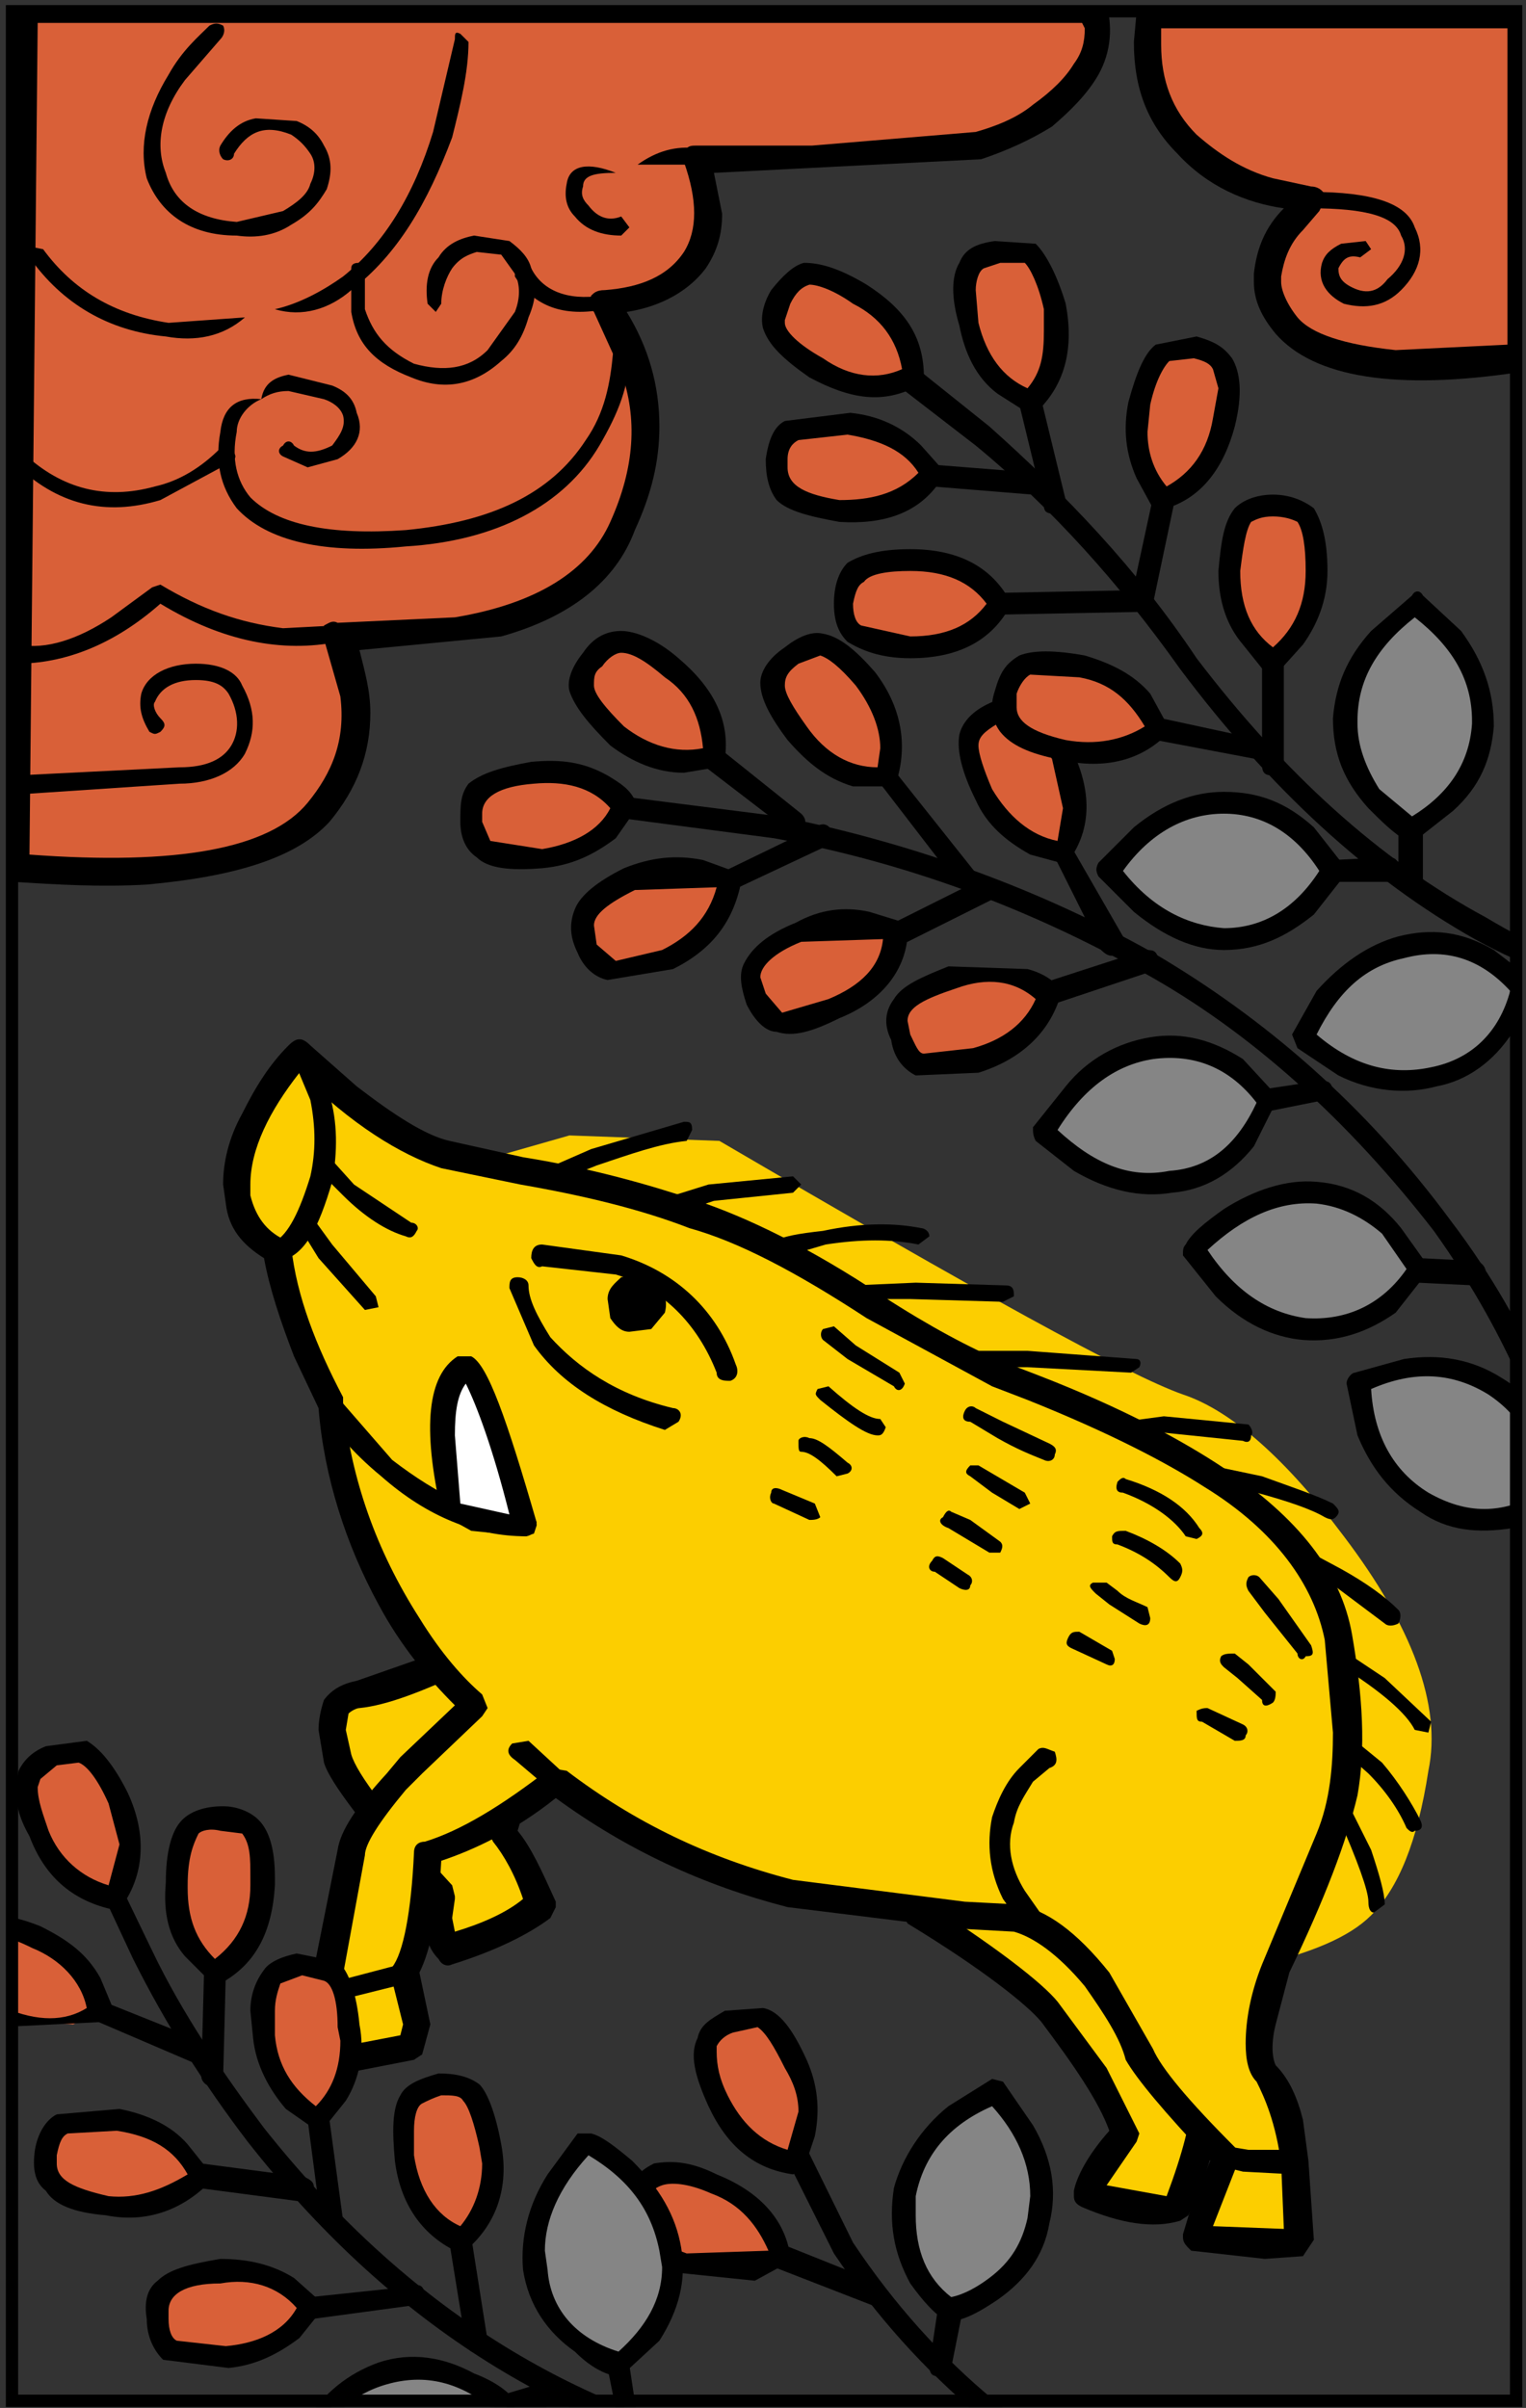 <?xml version="1.0" encoding="UTF-8" standalone="no"?><!DOCTYPE svg PUBLIC "-//W3C//DTD SVG 1.1//EN" "http://www.w3.org/Graphics/SVG/1.1/DTD/svg11.dtd"><svg width="100%" height="100%" viewBox="0 0 372 587" version="1.1" xmlns="http://www.w3.org/2000/svg" xmlns:xlink="http://www.w3.org/1999/xlink" xml:space="preserve" xmlns:serif="http://www.serif.com/" style="fill-rule:evenodd;clip-rule:evenodd;stroke-miterlimit:100;"><rect x="0" y="0" width="372" height="587" fill="#333333" stroke="none"/><g><clipPath id="_clip1"><rect x="3.25" y="2.93" width="365.393" height="583.811"/></clipPath><g clip-path="url(#_clip1)"><path d="M260.456,22.859c6.647,-7.31 7.979,-13.957 5.982,-20.604l-260.578,0l-1.996,209.395l30.579,0.662c21.273,-1.324 36.561,-5.985 43.208,-13.957c6.648,-8.647 9.971,-17.949 8.644,-29.251l-3.989,-13.957l29.914,-1.331c20.607,-3.324 34.564,-11.964 39.884,-25.921c5.982,-13.964 6.647,-26.59 2.658,-39.223l-7.313,-14.626l15.953,-5.316c9.309,-5.985 11.302,-15.957 6.648,-29.913l27.92,0l40.551,-3.324c8.64,-2.662 15.953,-6.648 21.935,-12.634Z" style="fill:#d96038;fill-rule:nonzero;"/><path d="M239.187,38.816c5.982,-2 11.964,-4.655 17.28,-7.979c4.654,-3.992 8.644,-7.979 11.302,-12.626c3.324,-5.985 3.324,-11.971 1.993,-17.288c-0.662,-1.331 -1.993,-1.993 -3.323,-1.993l-260.579,0c-2.658,0 -3.324,0.663 -3.324,3.324l-1.996,209.396c0,1.993 0.666,3.324 2.662,3.324c10.634,0.662 21.271,1.324 32.572,0.662c21.936,-1.992 36.562,-6.647 44.537,-15.288c6.647,-7.978 9.971,-16.618 9.971,-26.59c0,-5.316 -1.328,-9.971 -2.658,-15.288l34.568,-3.323c16.619,-4.654 27.917,-13.295 32.572,-25.928c3.989,-8.64 5.982,-16.619 5.982,-25.259c0,-9.971 -2.658,-19.273 -7.975,-27.92c8.641,-1.324 15.288,-5.317 19.277,-10.633c2.658,-3.986 3.988,-7.978 3.988,-13.295l-1.996,-9.971l65.147,-3.325Zm25.258,-31.913c0,3.324 -0.665,5.985 -2.658,8.647c-1.996,3.324 -5.32,6.647 -9.972,9.971c-3.989,3.324 -9.305,5.317 -13.959,6.647l-39.886,3.324l-27.92,0c-1.328,0 -1.993,0 -2.659,0.663l-0.666,3.324c3.324,9.309 3.324,16.618 0,21.941c-3.986,5.979 -10.633,8.634 -19.277,9.302c-1.993,0 -2.659,0.669 -3.324,1.332c-0.665,1.992 0,3.323 0.666,3.985l6.647,14.626c3.989,11.302 3.324,23.266 -2.658,36.561c-5.32,11.964 -17.949,19.943 -37.892,23.267l-28.583,1.331c-1.331,-0.662 -1.996,0 -3.324,0.662c0,1.331 0,2.662 0,3.323l3.989,13.958c1.328,10.64 -1.997,18.618 -7.979,25.928c-9.306,11.302 -31.907,15.294 -67.806,12.633l2,-202.749l254.596,0l0.665,1.324Z" style="fill-rule:nonzero;"/><path d="M39.098,142.514l-1.997,0.662l-9.971,7.316c-7.975,5.316 -15.953,7.978 -22.601,6.647c-1.993,0 -2.658,1.331 -2.658,1.993c0,1.331 0.665,2.661 1.993,2.661c11.968,0 23.932,-4.654 35.234,-14.625c15.288,9.302 29.913,11.964 43.208,9.302c1.993,0 1.993,-0.663 1.993,-2.655c-0.666,-1.331 -1.993,-1.331 -2.659,-1.331l-12.63,0.662c-10.636,-1.323 -19.941,-4.647 -29.912,-10.632Z" style="fill-rule:nonzero;"/><g><path d="M151.438,84.018c-1.331,0 -1.993,1.331 -1.993,1.993c-0.666,7.31 -1.996,14.625 -6.647,21.273c-8.644,13.295 -23.266,19.942 -43.874,21.936c-18.614,1.331 -31.244,-1.324 -37.892,-7.972c-3.324,-3.992 -4.651,-9.309 -3.324,-15.957c0,-3.324 2.658,-6.647 5.982,-7.978c-5.982,-0.669 -9.305,1.993 -9.971,7.978c-1.328,7.31 0,13.295 3.989,18.612c7.313,7.978 21.273,11.302 41.215,9.302c21.936,-1.325 38.554,-9.971 47.198,-24.59c4.651,-7.979 7.309,-14.625 7.309,-22.604l-1.992,-1.993Z" style="fill-rule:nonzero;"/><path d="M80.975,93.989l-10.637,-2.655c-3.324,0.662 -5.982,1.986 -6.647,5.979c1.996,-1.331 3.989,-1.993 6.647,-1.993l8.644,1.993c1.993,0.668 3.989,1.993 4.651,3.992c0.666,2.655 -0.662,4.648 -2.659,7.31c-3.989,1.993 -6.647,1.993 -9.306,0c-0.666,-1.331 -1.993,-1.331 -2.659,0c-1.331,0.662 -1.331,1.993 0,2.662l5.982,2.655l7.313,-1.993c4.651,-2.662 6.647,-6.647 4.651,-11.302c-0.66,-3.324 -2.656,-5.318 -5.98,-6.648Z" style="fill-rule:nonzero;"/></g><path d="M56.382,109.938l-2.662,-0.662c-4.651,4.654 -9.971,7.979 -15.954,9.309c-11.964,3.324 -22.601,0.662 -31.907,-7.979c-1.331,-1.331 -1.996,-1.331 -2.658,0c-1.331,0.669 -1.331,1.331 0,1.993c10.634,10.633 22.601,13.295 35.896,9.309l17.284,-9.309c1.328,-0.661 1.328,-1.992 0.001,-2.661Z" style="fill-rule:nonzero;"/><g><path d="M112.22,8.24c-1.331,-0.668 -1.331,0 -1.331,1.324l-5.316,22.604c-4.655,15.288 -11.968,27.252 -21.938,35.23c-4.653,3.324 -10.635,6.648 -16.62,7.979c6.648,1.993 13.295,0 18.615,-4.655c11.298,-8.64 18.611,-21.273 24.594,-37.229c1.996,-7.972 3.988,-15.951 3.988,-23.267l-1.992,-1.986Z" style="fill-rule:nonzero;"/><path d="M7.188,60.083c-0.662,0.668 -0.662,1.999 0,2.662c7.979,11.301 19.281,17.949 33.237,19.28c7.313,1.324 13.961,0 19.281,-4.655l-18.616,1.331c-13.294,-2 -23.266,-7.979 -30.579,-17.949l-3.323,-0.669Z" style="fill-rule:nonzero;"/></g><path d="M75.659,44.801c-0.666,2.655 -3.324,4.648 -6.648,6.647l-11.302,2.655c-9.306,-0.668 -15.288,-4.655 -17.284,-11.964c-2.658,-6.648 -1.327,-14.626 4.655,-22.604l8.641,-9.971c0.666,-0.662 1.331,-1.993 0.666,-3.323c-1.328,-0.662 -1.993,-0.662 -3.324,0c-2.659,2.662 -6.648,5.985 -9.972,11.971c-5.317,8.634 -7.313,17.28 -5.317,25.252c3.324,8.647 10.637,13.964 21.936,13.964c4.654,0.668 9.306,0 13.295,-2.655c4.655,-2.662 6.647,-5.323 8.644,-8.647c1.328,-3.985 1.328,-7.309 -0.665,-10.633c-1.331,-2.661 -3.324,-4.654 -6.647,-5.985l-9.972,-0.663c-3.989,0.663 -6.647,3.324 -8.643,6.647c-0.662,1.324 0,2.662 0.666,3.324c1.331,0.662 2.658,0 2.658,-1.331c3.324,-5.317 7.313,-7.316 13.96,-4.654c1.996,1.331 3.324,2.661 4.655,4.654c1.325,1.994 1.325,4.655 -0.002,7.316Z" style="fill-rule:nonzero;"/><path d="M85.63,65.406l0,10.633c1.327,7.979 5.981,12.633 14.622,15.957c7.979,3.324 15.292,1.993 21.938,-3.986c3.324,-2.662 5.317,-5.985 6.647,-10.64c1.993,-4.654 1.993,-7.978 0.666,-11.964c-0.666,-2.661 -2.662,-4.654 -5.32,-6.647l-8.64,-1.331c-3.324,0.668 -6.647,1.993 -8.644,5.317c-2.659,2.661 -3.324,6.647 -2.659,11.301l1.996,1.993l1.328,-1.993c0,-3.324 1.331,-6.647 2.659,-8.64c1.996,-2.661 3.988,-3.324 5.985,-3.986l5.981,0.662l3.324,4.648c1.328,2.662 1.328,5.985 0,9.309l-6.647,9.309c-4.655,4.648 -10.636,5.317 -17.949,3.324c-6.647,-3.324 -9.971,-7.31 -11.964,-13.295l0,-7.978c0.666,-1.993 0,-2.655 -1.331,-3.324c-0.665,0 -1.992,0 -1.992,1.331Z" style="fill-rule:nonzero;"/><path d="M129.503,65.406c-0.666,-1.331 -1.996,-1.331 -2.662,-1.331c-1.328,1.331 -1.328,1.993 -1.328,3.324c4.651,7.316 11.964,9.971 21.936,7.978c1.331,0 1.996,0 1.331,-2c0,-1.324 -0.666,-1.324 -1.996,-1.324c-8.64,1.324 -14.622,-1.331 -17.281,-6.647Z" style="fill-rule:nonzero;"/><g><path d="M143.46,50.111c-1.327,-1.324 -1.993,-2.655 -1.327,-4.648c0,-2.662 2.658,-3.323 7.975,-3.323c-6.647,-2.662 -11.298,-2 -11.964,2.661c-0.666,3.324 0,5.979 1.993,7.972c2.661,3.324 6.647,4.655 11.301,4.655l1.993,-1.993l-1.993,-2.662c-3.323,1.331 -5.981,0 -7.978,-2.662Z" style="fill-rule:nonzero;"/><path d="M169.388,40.14c1.993,0 1.993,-0.662 1.993,-1.324c0.666,-2 0,-2.662 -1.331,-2.662c-5.317,-0.663 -9.972,0.662 -14.623,3.985l13.961,0l0,0.001Z" style="fill-rule:nonzero;"/></g><path d="M55.716,169.104c2.658,4.654 2.658,9.309 0.666,12.633c-1.996,3.324 -5.985,5.316 -12.633,5.316l-39.885,1.993c-1.328,0 -2.658,1.331 -2.658,2.662l2.658,1.993l39.885,-2.655c7.313,0 13.294,-2.662 15.957,-7.316c2.658,-5.317 2.658,-10.64 -0.666,-16.619c-1.331,-3.324 -5.32,-5.317 -11.302,-5.317c-6.647,0 -11.964,2.662 -13.295,7.31c-0.666,3.324 0,5.985 1.996,9.309c1.328,0.662 1.328,0.662 2.659,0c1.327,-1.331 1.327,-2 0,-3.324c-1.331,-1.331 -1.997,-3.324 -1.331,-3.986c1.331,-3.324 4.655,-5.323 9.971,-5.323c4.655,0 6.648,1.33 7.978,3.324Z" style="fill-rule:nonzero;"/><path d="M311.643,58.758c-3.989,7.31 -3.989,13.957 1.993,19.942c4.654,6.647 16.619,9.971 33.237,9.971l23.932,-1.331l0,-83.76l-90.406,0c-0.665,3.323 -0.665,6.647 -0.665,10.639c0.665,7.979 3.989,15.289 9.972,21.273c5.319,5.316 11.967,9.309 19.941,11.295l9.972,2l-7.976,9.971Z" style="fill:#d96038;fill-rule:nonzero;"/><path d="M372.797,0.924l-1.992,-0.668l-90.406,0c-1.993,0 -3.323,1.337 -3.323,2.662l-0.666,7.309c0,11.309 3.324,19.943 10.637,27.259c7.313,7.978 16.618,11.964 25.924,13.295c-4.651,4.654 -6.647,9.971 -7.31,15.95l0,2c0,4.648 1.993,8.64 5.317,12.633c9.306,10.633 29.248,13.957 59.827,9.303c1.992,0 3.323,-1.331 3.323,-3.324l0,-83.763l-1.331,-2.656Zm-89.739,9.972l0,-3.993l84.423,0l0,77.115l-27.255,1.331c-12.63,-1.331 -20.607,-3.986 -23.932,-7.979c-2.658,-3.324 -3.986,-6.647 -3.986,-8.64l0,-1.331c0.662,-3.993 1.993,-7.979 5.317,-11.302l3.989,-4.648l1.327,-2.662l0,-1.331c-0.662,-1.331 -1.993,-1.993 -3.323,-1.993l-9.307,-2c-7.313,-1.986 -13.294,-5.979 -18.61,-10.633c-5.982,-5.984 -8.643,-13.294 -8.643,-21.934Z" style="fill-rule:nonzero;"/><path d="M341.557,57.428c1.993,3.324 0.665,7.316 -3.324,10.64c-1.996,2.655 -4.654,3.986 -8.644,1.986c-2.658,-1.324 -3.323,-2.655 -3.323,-4.648c1.33,-2.661 2.661,-3.324 5.319,-2.661l2.659,-1.993l-1.331,-1.993l-5.982,0.662c-2.658,1.331 -3.989,2.662 -4.651,4.655c-1.331,4.654 1.327,7.979 5.316,9.971c5.317,1.331 9.972,0.669 13.961,-3.324c4.651,-4.654 5.982,-9.971 3.324,-15.288c-1.997,-5.985 -10.637,-8.647 -25.263,-8.647c-1.328,0 -1.993,0.668 -1.993,2c0,1.324 0.665,1.993 1.993,1.993c13.295,-0.001 20.608,1.992 21.939,6.647Z" style="fill-rule:nonzero;"/><path d="M175.37,278.124l-36.561,-1.331l-23.266,6.647l189.452,196.101c14.623,-3.324 23.932,-7.316 29.249,-12.627c6.647,-6.647 11.302,-17.956 13.96,-35.236c3.324,-15.956 -3.989,-35.23 -20.608,-57.165c-13.96,-18.618 -27.254,-30.576 -39.219,-34.568c-13.295,-4.655 -50.521,-25.259 -113.007,-61.821Z" style="fill:#fcce00;fill-rule:nonzero;"/><path d="M225.227,451.62c-1.996,4.654 -2.659,9.309 -1.996,14.626l14.626,9.303c9.97,7.316 15.952,11.971 18.61,15.293l10.637,15.288l7.313,13.964l-3.989,5.311c-3.324,3.992 -5.317,7.316 -5.317,9.972l7.976,1.999l13.96,1.323c4.655,-10.632 7.313,-19.941 6.648,-28.576c-0.666,-10.64 -3.989,-23.265 -9.972,-37.229c-9.306,-19.274 -19.942,-29.914 -32.572,-31.907c-13.295,-2 -21.273,1.324 -25.924,10.633Z" style="fill:#fcce00;fill-rule:nonzero;"/><path d="M227.885,442.311c-5.982,4.661 -7.979,12.633 -7.979,21.942l0,1.993l1.331,2.655c18.611,11.309 29.247,19.941 32.571,23.934c7.979,10.64 13.96,19.274 16.619,26.591c-5.317,5.979 -7.976,11.302 -8.641,14.625l0,1.325c0,1.337 0.665,1.999 1.993,2.661c9.306,3.985 17.284,5.323 23.932,3.324l1.993,-1.325c5.319,-11.308 7.978,-21.279 7.313,-29.914c0,-11.308 -3.989,-24.604 -10.637,-39.222c-9.306,-19.942 -21.271,-30.576 -35.23,-33.238c-9.97,-1.33 -17.283,-0.661 -23.265,4.649Zm4.654,4.661c4.651,-3.324 10.633,-3.992 17.945,-2.661c11.968,1.992 21.939,11.964 30.58,29.914c5.316,13.295 8.641,25.258 9.306,35.897l0,1.987c0,4.661 -1.993,12.633 -5.982,23.267l-14.626,-2.655l7.313,-10.64l0.665,-1.987l-0.665,-1.337l-7.313,-14.619l-11.299,-15.295c-2.658,-3.985 -13.294,-12.626 -31.909,-24.59c0,-7.979 1.331,-13.295 5.985,-17.281Z" style="fill-rule:nonzero;"/><path d="M132.162,464.915c-3.324,-8.641 -6.647,-14.619 -9.971,-18.612l8.641,-27.258l-15.953,-15.95l-27.255,9.972c-6.647,1.331 -8.64,6.647 -5.316,15.949c1.328,4.662 9.971,16.619 25.259,33.238l-0.665,4.66c0,3.324 0.665,5.979 1.996,8.635c9.969,-3.324 17.944,-6.648 23.264,-10.634Z" style="fill:#fcce00;fill-rule:nonzero;"/><path d="M117.536,401.102l-3.989,-0.662l-26.59,9.303c-3.323,0.669 -5.982,1.993 -7.975,4.655c-0.666,1.992 -1.331,4.647 -1.331,7.31l1.331,7.979c1.328,4.653 9.971,15.949 25.259,33.236l-0.666,4.654c0,3.986 0.666,7.311 3.324,9.972c0.665,1.324 1.996,1.993 3.324,1.324c10.636,-3.323 18.614,-7.31 23.931,-11.296l1.331,-2.661l0,-1.324c-3.324,-7.316 -5.982,-13.295 -9.306,-17.288l7.975,-26.589l0,-0.669l-0.666,-2.655l-15.952,-15.289Zm1.331,44.533l0,0.668l1.328,2.655c2.662,3.324 5.32,7.985 7.313,13.964c-3.989,3.324 -9.971,5.979 -16.619,7.979l-0.665,-3.324l0.665,-4.654l0,-0.668l-0.665,-2.655c-15.288,-16.619 -23.267,-27.259 -24.594,-31.906l-1.331,-5.985l0.665,-3.986c0.666,-0.662 1.993,-1.331 2.658,-1.331c6.647,-0.668 15.291,-3.992 26.589,-9.303l13.295,12.627l-8.639,25.919Z" style="fill-rule:nonzero;"/><path d="M73,256.851c-5.32,5.317 -9.309,11.302 -11.967,18.611c-3.324,6.648 -3.324,12.632 -2.659,17.281c0.666,5.324 3.989,9.972 9.306,11.971c1.331,11.964 5.982,24.591 12.63,37.886c1.996,19.28 8.643,37.229 19.28,53.848c5.982,8.641 11.299,15.288 15.954,19.942l-15.292,13.964l-7.975,9.971c-3.989,5.311 -6.647,8.634 -6.647,11.296l-6.647,33.237c-1.331,5.984 -1.996,11.97 -2.659,18.617l23.928,-4.66c1.996,-2.655 1.996,-5.979 0.666,-10.634l-2.658,-7.309c1.993,-2 3.989,-7.979 5.316,-17.281l0.666,-11.971c9.306,-2.662 19.277,-8.641 31.245,-17.942c19.942,15.949 43.208,25.921 69.132,29.913l43.208,3.985c5.982,1.325 11.965,5.985 19.277,15.289c4.654,6.646 8.644,12.625 10.637,17.948c1.993,4.648 9.306,12.633 21.273,24.591c-2.661,5.323 -5.319,11.309 -7.313,19.941l25.258,1.339l-1.327,-19.943c-1.331,-9.309 -3.989,-16.619 -7.313,-21.279c-1.33,-2.655 -1.996,-7.973 -0.665,-15.281l3.324,-10.64c8.641,-17.287 13.96,-31.245 16.618,-41.879c1.993,-10.632 1.331,-23.928 -1.33,-38.56c-2.659,-15.95 -14.623,-29.914 -35.23,-42.539c-5.981,-3.324 -21.936,-10.641 -47.863,-21.937l-35.229,-19.28c-14.626,-9.308 -27.921,-15.955 -39.219,-19.279l-35.234,-9.303l-24.593,-5.316c-6.648,-2 -14.626,-6.648 -23.932,-13.958l-11.966,-10.639Z" style="fill:#fcce00;fill-rule:nonzero;"/><path d="M55.051,293.412c0.666,5.979 3.989,9.972 9.306,13.295c1.331,7.316 3.989,15.287 7.313,23.935l5.982,12.626c1.331,16.619 6.648,33.237 14.625,47.863c5.317,9.971 11.964,17.943 18.612,24.591l-13.295,12.632l-3.324,3.986c-7.313,7.984 -11.298,13.963 -11.964,18.618l-6.647,33.237c-1.331,5.985 -1.996,11.964 -2.659,18.611l0,0.668l1.328,1.987c0,0.668 1.331,1.337 2.659,1.337l23.931,-4.661l1.996,-1.324l1.993,-7.309l-2.659,-12.633c2.659,-5.323 4.652,-14.626 5.317,-27.253c7.979,-2.661 17.949,-7.316 27.921,-15.294c17.284,12.633 35.896,21.273 56.502,26.59l43.209,5.323l11.964,0.662c4.654,1.324 10.637,5.316 17.284,13.295c4.654,6.646 8.641,12.632 9.972,17.942c2.658,4.661 9.306,12.633 20.607,24.604l-4.654,11.296l-1.993,6.646l0,0.662c0,1.339 0.666,2.001 1.993,3.324l17.948,1.999l9.307,-0.661l2.658,-3.992l-1.328,-19.274l-1.33,-9.971c-1.331,-5.323 -3.324,-9.972 -6.647,-13.296c-0.666,-1.337 -1.331,-4.66 0,-9.97l3.323,-12.633c8.641,-17.95 13.961,-31.914 16.619,-43.21c1.993,-11.301 1.331,-23.928 -1.331,-39.222c-2.658,-15.288 -13.295,-28.582 -31.24,-40.547c-9.972,-6.647 -24.598,-14.626 -45.205,-22.604l-8.64,-3.324c-7.979,-3.324 -17.95,-8.641 -29.249,-15.957c-17.949,-11.957 -33.238,-19.273 -45.204,-23.266c-11.964,-3.985 -25.925,-7.972 -42.543,-10.633l-17.946,-3.986c-5.985,-1.331 -13.96,-6.647 -22.604,-13.294l-11.298,-9.972c-1.996,-1.999 -3.324,-1.999 -5.32,0c-4.651,4.648 -7.975,9.972 -11.298,16.619c-3.324,5.986 -4.654,11.963 -4.654,17.281l0.663,4.657Zm5.982,-1.993l0,-2.661c0,-8.641 4.654,-17.943 11.967,-27.252c12.63,12.633 24.594,19.943 34.565,23.266l19.277,3.986c15.292,2.661 29.251,5.985 41.216,10.634c11.963,3.323 25.924,10.64 43.208,21.94l30.579,16.619l8.64,3.323c19.943,7.973 33.903,15.289 43.21,21.268c17.283,10.639 26.589,23.934 29.247,37.229l1.996,22.598c0,7.984 -0.665,16.618 -3.989,24.603l-13.295,31.9c-2.658,6.646 -3.989,13.295 -3.989,19.28c0,3.985 0.666,7.31 2.658,9.309c1.996,3.986 4.655,9.972 5.985,19.942l0.662,15.957l-17.279,-0.669l5.981,-15.288l0.666,-1.999l-1.331,-1.986c-11.302,-11.309 -17.949,-19.28 -19.942,-23.936l-10.637,-18.61c-7.976,-9.972 -15.288,-15.295 -22.602,-16.619l-12.629,-0.662l-41.881,-5.323c-20.604,-5.316 -38.554,-13.957 -55.172,-26.59l-3.989,-0.662c-11.964,9.309 -21.935,15.287 -30.579,17.942c-1.328,0 -2.658,0.669 -2.658,2.662c-0.666,14.626 -2.658,24.597 -5.317,27.921l-0.665,1.331l0.665,1.993l2.659,10.64l-0.666,2.654l-17.284,3.323l8.643,-47.2c0,-2.655 3.324,-7.972 9.971,-15.95l3.989,-3.992l14.623,-13.957l1.331,-1.993l-1.331,-3.323c-4.651,-3.992 -9.971,-9.972 -15.288,-18.612c-10.637,-16.618 -16.618,-33.898 -18.614,-52.517l0,-1.325c-6.647,-12.633 -11.299,-24.604 -12.63,-36.561l-1.993,-1.999c-3.989,-1.993 -6.648,-5.318 -7.978,-10.634Z" style="fill-rule:nonzero;"/><path d="M128.838,424.368l-3.989,0.662c-1.331,1.331 -1.331,2.662 0.665,3.985l8.641,7.316l3.989,-0.669c0.666,-1.324 0.666,-2.655 -0.666,-3.323l-8.64,-7.971Z" style="fill-rule:nonzero;"/><path d="M247.161,444.311c0.665,-3.986 2.658,-6.648 4.654,-9.972l3.989,-3.323c1.993,-0.662 1.993,-2 1.327,-3.985c-1.992,-0.669 -2.658,-1.338 -3.988,-0.669l-4.651,4.654c-3.323,3.323 -5.32,7.972 -6.647,11.964c-1.33,6.647 -0.665,13.295 2.659,19.942l6.646,9.303l3.989,-0.662c1.327,-1.324 1.327,-1.993 -0.666,-3.986l-4.654,-6.647c-3.324,-5.324 -4.65,-11.303 -2.658,-16.619Z" style="fill-rule:nonzero;"/><path d="M67.015,302.715c-1.993,0.669 -2.658,1.337 -1.993,3.324c0.665,1.337 1.993,1.999 3.324,1.337c5.982,-1.337 9.306,-7.984 12.629,-19.281c1.331,-7.309 1.331,-14.625 -0.665,-21.272c-1.328,-5.317 -2.659,-8.641 -3.324,-9.303c-1.328,-1.999 -1.993,-1.999 -3.324,-0.668c-1.993,0.668 -2.659,1.331 -1.328,3.324l3.324,7.979c1.328,6.647 1.328,12.633 0,18.611c-2.658,8.639 -5.32,13.962 -8.643,15.949Z" style="fill-rule:nonzero;"/><path d="M80.31,282.11l-2.659,0c-1.328,1.33 -1.328,1.999 -0.665,2.661l6.647,6.647c5.319,5.316 10.636,8.641 15.291,9.972c1.328,0.662 1.993,0 2.659,-1.331c0.665,-0.668 0,-1.992 -1.331,-1.992l-13.957,-9.31l-5.985,-6.647Z" style="fill-rule:nonzero;"/><path d="M75.659,296.067l-1.996,-0.662c-1.328,1.33 -1.993,1.999 -1.328,2.662l5.316,8.64l11.302,12.626l3.324,-0.662l-0.666,-2.662l-10.636,-12.625l-5.316,-7.317Z" style="fill-rule:nonzero;"/><path d="M151.438,306.039l-19.277,-2.655c-1.996,0 -2.658,1.33 -2.658,3.323c0.662,1.331 1.328,2.654 2.658,1.993l17.946,1.999c11.302,3.324 19.943,11.957 24.597,23.928c0,1.993 1.993,1.993 3.324,1.993c1.993,-0.668 1.993,-2.655 1.331,-3.992c-4.654,-13.295 -14.625,-22.597 -27.921,-26.589Z" style="fill-rule:nonzero;"/><path d="M162.075,320.001c0.666,-2.654 0,-3.992 -0.665,-5.978c-0.666,-1.338 -2.659,-2.661 -4.655,-3.324l-5.317,0.663c-1.331,1.323 -3.324,2.661 -3.324,5.315l0.666,4.654c1.328,1.993 2.658,3.324 4.651,3.324l5.32,-0.662l3.324,-3.992Z" style="fill-rule:nonzero;"/><path d="M128.838,313.354c0,-1.33 -1.331,-1.992 -2.658,-1.992c-1.996,0 -1.996,1.323 -1.996,2.661l5.982,13.956c6.647,9.31 17.284,15.957 31.91,20.605l3.324,-1.993c1.328,-1.993 0,-3.324 -1.331,-3.324c-13.96,-3.323 -23.266,-9.971 -29.914,-17.287c-3.324,-5.309 -5.317,-9.302 -5.317,-12.626Z" style="fill-rule:nonzero;"/><path d="M82.306,340.612l-3.324,-0.668c-1.331,1.33 -1.331,2.655 -0.666,3.992c2.658,3.986 7.313,9.972 14.625,15.95c11.299,9.972 23.267,14.626 35.23,14.626l1.993,-0.662l0.666,-2c0,-1.992 -1.328,-2.662 -3.324,-2.662c-9.971,0.67 -20.607,-4.647 -31.907,-13.294l-13.293,-15.282Z" style="fill-rule:nonzero;"/><path d="M115.543,369.858l11.964,1.992l-5.317,-20.604c-4.654,-13.295 -7.313,-18.618 -8.644,-17.949c-4.651,2.655 -5.982,9.303 -5.982,19.273l2.659,15.295l5.32,1.993Z" style="fill:#fff;fill-rule:nonzero;"/><path d="M114.878,330.642l-3.324,0c-7.313,4.648 -8.641,17.281 -3.989,37.886l1.331,1.331l5.982,3.322l13.295,1.332c0.665,0 1.993,-0.662 1.993,-1.332l0.666,-1.992c-7.314,-25.266 -11.965,-38.561 -15.954,-40.547Zm-2.658,35.892l-1.331,-16.619c0,-5.979 0.666,-9.971 2.658,-12.626c2.662,5.311 6.647,15.95 10.637,31.899l-11.964,-2.654Z" style="fill-rule:nonzero;"/><path d="M100.917,480.21c-0.666,-1.338 -1.993,-2.662 -3.324,-1.338l-12.629,3.323l-5.982,0c-1.331,0 -1.996,0.67 -1.996,2.662c0,1.331 0.665,2.662 1.996,2.662l6.647,-0.662l13.294,-3.324c1.994,-0.668 2.66,-1.338 1.994,-3.323Z" style="fill-rule:nonzero;"/><path d="M300.342,523.418c-1.993,-1.337 -2.659,0 -3.989,1.324c0,1.999 0,2.661 1.33,3.324l5.316,1.33l12.633,0.669c1.993,-0.669 2.658,-1.337 2.658,-3.324c-0.665,-1.999 -1.331,-2.661 -3.323,-2.661l-10.637,0l-3.988,-0.662Z" style="fill-rule:nonzero;"/><path d="M168.723,275.462c0,-1.993 -0.666,-1.993 -1.997,-1.993l-22.601,6.648l-10.636,4.654c-1.328,0.662 -1.328,1.993 -0.662,3.323c0.662,0.663 1.328,0.663 2.659,0.663c0,-0.663 3.324,-1.993 9.971,-4.648c7.975,-2.661 15.288,-5.323 21.935,-5.985l1.331,-2.662Z" style="fill-rule:nonzero;"/><path d="M172.712,288.758l-10.637,3.323c-0.665,0.662 -0.665,1.331 -0.665,2.662c0,1.992 1.331,1.992 2.658,1.324l9.971,-3.324l19.277,-1.986l1.996,-1.999l-1.996,-1.993l-20.604,1.993Z" style="fill-rule:nonzero;"/><path d="M200.629,300.06c-5.982,0.668 -9.972,1.331 -11.963,2.655c-0.667,0.669 -1.332,0.669 -0.667,1.999c0,1.993 0.667,1.993 1.993,1.993l11.302,-3.323c8.641,-1.331 15.954,-1.331 22.602,0l2.658,-1.993c0,-1.331 -1.327,-1.999 -1.993,-1.999c-6.648,-1.325 -14.626,-1.325 -23.932,0.668Z" style="fill-rule:nonzero;"/><path d="M223.23,312.686l-15.288,0.669c-1.331,0 -1.993,0.669 -1.993,1.992c0,1.331 0.662,2 1.993,1.331l13.96,0l22.602,0.669l2.657,-1.338c0,-1.323 0,-2.654 -1.992,-2.654l-21.939,-0.669Z" style="fill-rule:nonzero;"/><path d="M250.484,329.305l-15.287,0c-1.33,0 -1.996,0.668 -1.996,1.999l1.996,1.993l15.287,0l25.263,1.33l1.993,-1.33c0.665,-1.331 0,-1.993 -0.665,-1.993l-26.591,-1.999Z" style="fill-rule:nonzero;"/><path d="M283.723,345.261l-9.972,1.331c-1.327,0 -1.993,0 -1.327,1.993c0,1.33 0.662,1.33 1.993,1.33l9.306,-0.668l19.276,1.999c1.331,0.662 1.996,0 1.996,-1.331c0.665,-0.668 0,-1.992 -0.665,-2.655l-20.607,-1.999Z" style="fill-rule:nonzero;"/><path d="M295.024,357.231c-0.665,0 -1.33,0 -1.996,1.987c0,0.668 0.666,1.999 1.331,1.999l11.963,2.661c7.313,1.987 13.296,3.986 16.619,5.979c1.331,0.668 1.996,0.668 2.662,0c1.327,-1.331 0.662,-1.993 -0.666,-3.324c-3.989,-1.993 -9.971,-3.992 -17.284,-6.647l-12.629,-2.655Z" style="fill-rule:nonzero;"/><path d="M318.29,377.836c-0.665,-0.662 -1.996,0 -2.658,1.324c-0.665,0.668 0,1.999 1.327,1.999l7.313,4.648l13.295,9.972c0.665,0.668 1.993,0.668 3.324,0c0.665,-1.325 0.665,-2.655 0,-3.324c-3.324,-3.324 -7.979,-6.647 -13.961,-9.972l-8.64,-4.647Z" style="fill-rule:nonzero;"/><path d="M327.596,402.427c-0.665,-1.325 -1.33,-0.662 -2.658,0.668c-0.665,0.669 0,1.993 1.328,2.655c10.637,6.647 16.618,11.971 18.615,15.957l3.323,0.662l0.665,-2.655l-11.302,-10.64l-9.971,-6.647Z" style="fill-rule:nonzero;"/><path d="M329.589,423.706l-2.658,0.662c-0.665,1.324 -0.665,1.993 0.665,2.662l5.982,5.31c3.989,3.992 7.313,8.646 9.306,13.295c0.666,0.668 1.331,1.337 1.997,0.668c1.992,0 1.992,-1.33 1.327,-2.655c-1.993,-3.992 -5.316,-9.309 -9.306,-13.962l-7.313,-5.98Z" style="fill-rule:nonzero;"/><path d="M329.589,441.648c0,-1.993 -1.327,-1.993 -2.658,-1.324c-1.327,0.662 -1.993,1.986 -0.665,2.655c4.654,10.64 7.313,17.949 7.313,20.611c0,1.986 0.666,2.655 1.331,2.655l2.658,-1.993c0,-2.662 -1.331,-7.31 -3.323,-13.295l-4.656,-9.309Z" style="fill-rule:nonzero;"/><path d="M203.287,323.325l-2.658,0.669c-0.665,0.662 -0.665,1.986 0,2.655l5.982,4.654l11.302,6.647c0.666,1.324 1.993,1.324 2.658,-0.662l-1.327,-2.662l-10.637,-6.647l-5.32,-4.654Z" style="fill-rule:nonzero;"/><path d="M201.96,337.951l-2.658,0.662c-0.666,1.331 -0.666,1.331 0.662,2.661c6.647,5.317 11.302,8.641 13.96,8.641c0.666,0 1.331,0 1.996,-1.992l-1.33,-2c-2.659,0 -6.648,-2.655 -12.63,-7.972Z" style="fill-rule:nonzero;"/><path d="M197.306,350.584c-1.328,-0.669 -2.659,0 -2.659,0.662c0,1.993 0,2.662 0.666,2.662c1.993,0 4.651,1.986 8.641,5.979l2.658,-0.668c1.331,-0.663 1.331,-1.987 0,-2.655c-4.652,-3.994 -7.31,-5.98 -9.306,-5.98Z" style="fill-rule:nonzero;"/><path d="M190.657,363.211c-1.326,-0.669 -2.658,-0.669 -2.658,0.668c-0.665,1.324 0,2.655 0.667,2.655l8.64,3.992c0.665,0 1.996,0 2.658,-0.668l-1.328,-3.324l-7.979,-3.323Z" style="fill-rule:nonzero;"/><path d="M237.856,343.268c-0.666,-0.668 -1.993,-0.668 -2.659,0.669c-0.665,1.324 -0.665,2.655 1.328,2.655l6.646,3.992c4.654,2.655 7.979,3.986 11.302,5.311c1.331,0.669 2.658,0 2.658,-1.324c0.666,-1.331 0,-2 -1.327,-2.662l-11.301,-5.316l-6.647,-3.325Z" style="fill-rule:nonzero;"/><path d="M238.521,357.231l-1.996,0c-1.328,1.324 -1.328,1.987 0,2.655l5.319,3.992l6.647,3.986l2.658,-1.331l-1.331,-2.655l-11.297,-6.647Z" style="fill-rule:nonzero;"/><path d="M231.874,368.527c-0.666,-0.662 -1.331,0 -1.996,1.331c-1.328,0.668 -0.662,1.992 1.33,2.654l9.972,5.985l2.658,0c0.666,-1.324 0.666,-1.993 0,-2.662l-7.313,-5.31l-4.651,-1.998Z" style="fill-rule:nonzero;"/><path d="M229.878,379.828c-1.328,-0.668 -1.993,-0.668 -2.658,0.669c-1.328,1.324 -0.666,2.655 0.665,2.655l5.982,3.992c1.33,0.662 2.658,0.662 2.658,-0.669c0.665,-0.668 0.665,-1.992 -0.662,-2.654l-5.985,-3.993Z" style="fill-rule:nonzero;"/><path d="M274.417,360.556c-0.666,-0.669 -1.331,0 -1.993,0.662c-0.666,1.993 0,2.661 1.327,2.661c7.313,2.655 12.63,6.647 15.292,10.634l2.658,0.661c1.327,-0.661 1.993,-1.323 0.665,-2.661c-3.323,-5.31 -9.308,-9.302 -17.949,-11.957Z" style="fill-rule:nonzero;"/><path d="M274.417,373.181c-1.993,0 -2.659,0 -3.324,1.332c0,1.323 0,1.992 1.331,1.992c5.316,1.993 9.306,4.654 12.63,7.979c1.327,1.324 1.992,1.324 2.658,0c0.665,-1.331 0.665,-2 0,-3.324c-3.324,-3.324 -7.979,-5.986 -13.295,-7.979Z" style="fill-rule:nonzero;"/><path d="M269.762,385.808l-3.323,0c-1.328,0.668 -0.662,1.337 0.665,2.661l3.324,2.662l7.313,4.648c1.331,0.668 2.658,0.668 2.658,-1.325l-0.665,-2.661c-2.658,-1.324 -5.316,-1.993 -7.31,-3.986l-2.662,-1.999Z" style="fill-rule:nonzero;"/><path d="M263.114,397.778c-1.327,0 -1.993,0 -2.658,1.324c-0.665,1.337 -0.665,1.999 0.665,2.662l8.641,3.985c1.331,0.669 1.996,0 1.996,-1.324l-0.665,-1.999l-7.979,-4.648Z" style="fill-rule:nonzero;"/><path d="M306.988,384.483c-0.666,-0.662 -1.993,-0.662 -2.658,0c-0.666,1.324 -0.666,1.992 0,3.323l3.988,5.317l7.976,9.971c0,1.331 1.331,1.993 1.996,0.669c1.993,0 1.993,-0.669 1.328,-2.662l-7.976,-11.302l-4.654,-5.316Z" style="fill-rule:nonzero;"/><path d="M301.007,403.095c-1.331,0 -2.658,0 -3.324,0.669c-0.665,1.324 0,1.986 0.666,2.655l3.323,2.655l5.981,5.323c0,1.324 0.665,1.992 2.658,0.662c0.666,-0.662 0.666,-1.993 0.666,-2.662l-6.647,-6.647l-3.323,-2.655Z" style="fill-rule:nonzero;"/><path d="M294.359,416.39c-0.665,0 -1.331,0 -2.658,0.669c0,1.986 0,2.655 1.327,2.655l7.979,4.654c1.331,0 2.657,0 2.657,-1.33c0.666,-0.669 0.666,-1.993 -0.665,-2.655l-8.64,-3.993Z" style="fill-rule:nonzero;"/><path d="M353.521,297.404c-20.607,-27.927 -45.202,-49.194 -72.456,-65.15c-27.256,-15.288 -57.834,-26.59 -91.072,-33.237l-41.877,-5.317c-1.331,0 -2.658,1.331 -2.658,2.655c0,2 1.327,2.662 2.658,2.662l40.551,5.323c32.571,5.979 62.484,17.281 89.739,32.569c26.59,14.625 50.521,36.561 71.127,63.151c9.97,13.964 16.617,26.59 21.272,37.229c1.33,1.986 1.992,2.655 3.988,1.324c1.328,-0.662 2.659,-1.993 1.328,-3.323c-5.316,-11.296 -11.965,-23.928 -22.6,-37.886Z" style="fill-rule:nonzero;"/><path d="M114.878,200.348c0.666,3.992 1.993,6.647 3.323,7.316l13.96,1.324c5.982,-0.662 11.299,-2.662 15.953,-6.647l3.989,-5.985l-5.32,-4.648c-5.316,-3.324 -10.633,-3.985 -16.619,-3.324c-7.31,0.662 -11.299,1.993 -13.295,4.648c-1.991,1.999 -2.657,3.992 -1.991,7.316Z" style="fill:#d96038;fill-rule:nonzero;"/><path d="M116.209,208.988c2.658,2.662 7.975,3.323 15.953,2.662c7.313,-0.662 12.629,-3.324 17.946,-7.31l4.654,-6.647l0,-2.662c-1.331,-2.661 -3.324,-3.985 -6.647,-5.985c-5.981,-3.324 -11.302,-3.985 -18.611,-3.324c-7.313,1.331 -11.967,2.662 -15.292,5.324c-1.992,2.655 -1.992,5.31 -1.992,9.302c0,4.654 1.992,7.316 3.989,8.64Zm1.327,-10.633c0,-3.986 3.989,-6.648 12.629,-7.31c7.313,-0.669 13.96,0.662 18.615,5.979c-2.658,5.317 -8.643,8.641 -16.619,9.971l-12.629,-1.993l-1.996,-4.655l0,-1.992Z" style="fill-rule:nonzero;"/><path d="M175.37,182.398l-3.989,0.662c-0.666,2 -0.666,2.661 0.666,3.992l19.941,15.288l3.324,-0.662c1.327,-0.663 1.327,-2 0,-3.324l-19.942,-15.956Z" style="fill-rule:nonzero;"/><path d="M151.438,156.471c-2.658,0 -4.654,1.337 -6.647,3.992c-2.658,3.324 -3.323,5.317 -3.323,7.979c0.666,2.661 3.323,6.647 9.306,10.633c4.654,3.986 9.971,5.985 15.953,5.985l7.313,0l-0.665,-7.979c-1.993,-5.316 -4.651,-9.971 -9.306,-14.625c-5.983,-3.986 -9.972,-6.648 -12.631,-5.985Z" style="fill:#d96038;fill-rule:nonzero;"/><path d="M165.399,160.463c-5.32,-4.655 -10.637,-6.647 -13.96,-6.647c-3.323,0 -6.647,1.331 -9.305,5.316c-2.659,3.324 -3.989,6.647 -3.324,9.309c1.328,3.986 4.651,7.972 9.971,13.295c5.317,3.985 11.299,6.647 17.946,6.647l7.978,-1.331l1.993,-1.993c1.33,-9.308 -2.659,-17.28 -11.299,-24.596Zm-20.608,6.647c0,-1.993 0,-3.324 1.993,-4.654c1.331,-1.993 3.324,-3.324 4.654,-3.324c2.659,0 5.982,2 10.637,5.985c5.982,3.986 8.641,9.972 9.306,17.281c-6.647,1.331 -13.295,-0.662 -19.277,-5.317c-4.654,-4.654 -7.313,-7.977 -7.313,-9.971Z" style="fill-rule:nonzero;"/><path d="M217.913,187.722l-3.323,-0.669c-1.331,1.331 -1.331,2.655 0,3.993l19.942,25.921l3.989,0c1.327,-1.331 1.327,-2.655 0,-3.323l-20.608,-25.922Z" style="fill-rule:nonzero;"/><path d="M199.964,157.139c-1.993,0 -4.651,0 -7.311,2.655c-2.661,1.999 -4.654,3.992 -4.654,6.647c0,2.662 1.993,7.316 6.647,12.633c3.324,4.655 8.641,7.978 13.961,9.309l7.975,0.662l0.666,-7.309c0,-5.323 -2.658,-11.302 -5.982,-15.957c-4.655,-5.316 -7.979,-8.64 -11.302,-8.64Z" style="fill:#d96038;fill-rule:nonzero;"/><path d="M200.629,154.484c-2.658,-0.668 -5.982,0.662 -9.306,3.324c-3.989,2.655 -5.982,5.979 -5.982,8.634c0,3.992 2.658,8.647 6.647,13.964c4.651,5.316 9.306,9.302 15.954,11.301l8.64,0l1.997,-1.331c2.658,-8.64 1.327,-17.949 -5.32,-26.59c-4.652,-5.316 -8.641,-8.64 -12.63,-9.302Zm-5.983,7.309l5.317,-1.999c1.996,0.668 4.654,2.662 8.644,7.316c3.989,5.317 5.982,10.64 5.982,15.288l-0.666,4.654c-6.647,0 -12.63,-3.323 -17.284,-9.971c-3.323,-4.654 -5.316,-7.978 -5.316,-9.971c0,-1.993 0.665,-3.323 3.323,-5.317Z" style="fill-rule:nonzero;"/><path d="M272.424,232.254c1.993,-0.662 1.993,-1.993 1.327,-3.986l-12.63,-21.942c0,-1.324 -1.33,-1.986 -3.323,-1.324c-1.331,0.662 -1.993,1.993 -0.666,3.986l11.303,22.604c1.327,1.325 2.658,1.993 3.989,0.662Z" style="fill-rule:nonzero;"/><path d="M261.121,200.348c1.331,-5.317 0,-11.302 -2.658,-16.618c-3.323,-6.648 -6.647,-9.972 -9.306,-11.302c-1.996,-0.662 -4.653,0 -7.978,1.331c-2.658,1.993 -4.654,3.324 -4.654,5.979c-1.328,2.662 0.665,7.316 3.323,13.964c4.655,8.641 11.302,13.295 19.28,13.964l1.993,-7.318Z" style="fill:#d96038;fill-rule:nonzero;"/><path d="M261.121,182.398c-3.323,-6.647 -6.647,-10.633 -10.637,-11.964c-2.658,-1.331 -5.98,-0.668 -9.97,1.331c-3.989,1.993 -5.982,4.648 -6.647,7.31c-0.666,3.986 0.665,9.309 3.989,15.956c2.658,5.985 7.313,9.972 13.294,13.295l7.313,1.993l2.658,-1.331c5.317,-7.972 4.655,-17.281 0,-26.59Zm-19.276,9.972c-1.996,-4.648 -3.323,-8.64 -3.323,-10.633c0,-2 1.327,-3.324 4.65,-5.323l5.32,-1.324c2.658,1.324 4.651,3.986 7.975,9.971l2.662,11.964l-1.331,7.979c-6.648,-1.333 -11.964,-5.987 -15.953,-12.634Z" style="fill-rule:nonzero;"/><path d="M202.625,202.341c-0.665,-1.325 -1.996,-1.993 -3.989,-0.662l-21.938,10.633c-1.993,1.332 -1.993,2.662 -1.328,3.986c1.328,1.337 1.993,1.999 3.324,0.668l22.6,-10.64c1.993,-1.324 2.659,-1.986 1.331,-3.985Z" style="fill-rule:nonzero;"/><path d="M142.133,223.614c-0.666,1.331 -0.666,4.654 1.327,7.316c1.331,3.324 3.324,5.31 5.32,5.979c2.658,1.331 7.313,0 13.295,-3.324c5.982,-2.655 9.972,-6.647 12.629,-11.964l3.324,-6.647l-7.313,-2.662c-5.982,-0.662 -11.964,-0.662 -17.284,2.662c-5.981,2.661 -9.971,5.316 -11.298,8.64Z" style="fill:#d96038;fill-rule:nonzero;"/><path d="M140.137,221.621c-1.328,3.324 -1.328,6.647 0.665,10.634c1.331,3.324 3.989,5.985 7.313,6.647l15.954,-2.662c9.306,-4.647 14.625,-11.295 16.619,-21.266l-1.993,-2.662l-7.313,-2.662c-6.647,-1.324 -12.63,-0.662 -19.277,2c-6.648,3.324 -10.637,6.647 -11.968,9.971Zm4.654,3.986c0,-2.662 3.324,-5.317 9.971,-8.641l19.942,-0.668c-1.993,7.316 -6.647,11.97 -13.294,15.294l-11.302,2.661l-4.651,-3.992l-0.666,-4.654Z" style="fill-rule:nonzero;"/><path d="M243.838,214.974l-3.323,-1.331l-22.602,11.301c-1.993,1.325 -2.658,1.993 -1.331,3.324c0.666,1.993 1.331,2.662 3.324,1.993l22.604,-11.302c1.994,-0.662 1.994,-1.993 1.328,-3.985Z" style="fill-rule:nonzero;"/><path d="M184.01,235.578c-1.327,2.662 -0.665,4.654 0.666,7.979c0.665,3.323 2.658,4.654 5.316,5.316l13.961,-2.661c5.319,-2.655 9.971,-6.648 12.629,-11.295l1.997,-7.31l-7.313,-2.662c-5.316,-1.331 -10.637,0 -16.619,1.993c-6.648,3.323 -9.971,5.979 -10.637,8.64Z" style="fill:#d96038;fill-rule:nonzero;"/><path d="M220.571,224.944l-8.641,-2.661c-5.981,-1.324 -11.967,-0.663 -17.949,2.661c-6.647,2.662 -10.636,5.985 -12.629,9.972c-1.331,2.661 -0.665,5.985 0.665,9.971c1.993,3.985 4.653,6.647 7.314,6.647c3.985,1.325 8.64,0 15.287,-3.324c9.972,-3.985 15.953,-11.302 16.619,-19.942l-0.666,-3.324Zm-35.23,13.296c0,-2.662 3.325,-5.985 9.971,-8.647l19.942,-0.662c-0.665,6.647 -5.32,11.302 -13.295,14.626l-11.303,3.323l-3.987,-4.655l-1.328,-3.985Z" style="fill-rule:nonzero;"/><path d="M282.395,233.585c-0.665,-1.993 -1.33,-1.993 -3.323,-1.993l-24.598,7.971c-1.33,0.669 -1.33,2 -1.33,3.324l3.323,2l23.932,-7.979c1.33,0.001 2.659,-1.992 1.996,-3.323Z" style="fill-rule:nonzero;"/><path d="M219.906,244.887c-1.327,1.993 -1.327,4.648 0,8.64c0.665,3.324 1.996,4.654 3.989,5.979l13.961,-1.325c6.647,-1.331 10.636,-4.654 14.624,-9.309l3.324,-6.647l-5.985,-3.985l-17.945,0c-6.647,1.992 -10.637,3.985 -11.968,6.647Z" style="fill:#d96038;fill-rule:nonzero;"/><path d="M258.463,242.887l-0.665,-2.655c-1.993,-1.993 -4.654,-3.324 -7.313,-3.993l-19.276,-0.662c-6.647,2.662 -11.302,4.654 -13.295,7.979c-1.993,2.655 -2.658,5.979 -0.665,9.971c0.665,4.654 3.323,7.316 5.982,8.641l15.291,-0.663c10.635,-3.323 17.283,-9.971 19.941,-18.618Zm-25.262,-1.986c7.313,-2.662 13.96,-2 19.279,2.655c-2.661,5.979 -7.977,9.971 -15.29,11.964l-11.964,1.331c-1.331,0 -1.996,-1.993 -3.324,-4.655l-0.665,-3.324c0,-3.323 3.99,-5.315 11.964,-7.971Z" style="fill-rule:nonzero;"/><path d="M285.054,288.095c7.975,-0.662 13.295,-4.654 18.61,-10.632l5.32,-9.31l-7.978,-6.648c-5.982,-4.654 -13.295,-6.647 -19.942,-5.985c-7.313,1.331 -13.961,4.654 -19.943,11.302l-6.647,9.303l9.307,7.315c7.312,3.993 13.959,5.98 21.273,4.655Z" style="fill:#858585;fill-rule:nonzero;"/><path d="M310.978,266.822l-7.979,-8.641c-7.309,-4.654 -14.622,-6.647 -22.601,-5.323c-7.975,1.337 -15.288,5.323 -20.607,11.971l-7.976,9.971c0,1.325 0,1.993 0.665,3.324l9.307,7.31c7.975,4.655 15.953,6.647 23.932,5.323c7.976,-0.668 14.623,-4.66 19.941,-11.309l5.317,-10.633l0,-1.993l0.001,0Zm-4.656,1.993c-4.65,9.971 -11.298,15.956 -21.269,16.618c-9.972,1.999 -18.615,-1.993 -27.256,-9.971c6.647,-10.633 14.626,-15.956 23.267,-17.281c9.971,-1.33 18.612,1.994 25.258,10.634Z" style="fill-rule:nonzero;"/><path d="M324.938,265.492c-0.665,-1.993 -1.331,-1.993 -3.323,-1.993l-13.296,1.993l-1.33,1.331l-0.666,1.993c0.666,1.331 1.331,2.662 3.324,2l13.295,-2.662l1.996,-2.662Z" style="fill-rule:nonzero;"/><path d="M291.035,304.714l6.647,8.641c6.647,6.646 13.295,9.971 20.607,10.64c7.313,0.662 13.961,-1.338 19.942,-6.647l7.313,-7.315l-5.32,-9.304c-5.316,-5.984 -11.964,-9.309 -19.277,-9.971c-7.313,-0.668 -14.626,1.986 -21.272,6.647c-3.985,2.655 -6.647,5.31 -8.64,7.309Z" style="fill:#858585;fill-rule:nonzero;"/><path d="M298.349,294.743c-4.654,3.324 -7.979,5.984 -9.306,8.641c-0.666,0.668 -0.666,1.33 -0.666,2.655l7.976,9.97c6.646,6.647 13.959,9.972 21.272,10.641c8.641,0.668 15.953,-1.993 22.601,-6.648l7.313,-9.302l0.665,-1.999l-6.647,-9.309c-5.32,-6.648 -11.968,-10.634 -20.608,-11.297c-7.313,-0.662 -15.289,1.994 -22.6,6.648Zm-3.99,9.971c8.64,-7.979 17.283,-11.971 26.589,-11.302c5.982,0.669 11.303,3.323 15.954,7.315l5.981,8.634c-5.981,8.648 -14.622,12.633 -24.594,11.971c-9.305,-1.331 -17.282,-6.646 -23.93,-16.618Z" style="fill-rule:nonzero;"/><path d="M346.208,306.707c-1.993,0 -2.658,0.669 -3.324,2.654c0,2.001 1.331,3.324 2.662,3.324l13.956,0.669c1.332,0 2.663,-1.33 2.663,-3.323c0,-1.331 -1.331,-2.655 -2.663,-2.655l-13.294,-0.669Z" style="fill-rule:nonzero;"/><path d="M330.92,336.62l2.658,11.303c2.658,8.641 7.313,14.619 13.961,18.611c5.981,3.324 13.295,4.654 20.606,3.324c3.989,-1.331 7.313,-2.655 9.972,-3.992l-1.331,-10.634c-1.993,-7.973 -5.981,-13.295 -12.63,-17.281c-5.98,-3.986 -13.294,-4.654 -21.935,-3.986l-11.301,2.655Z" style="fill:#858585;fill-rule:nonzero;"/><path d="M379.445,353.908c-1.993,-7.985 -6.648,-13.964 -13.296,-17.956c-7.309,-4.648 -15.287,-5.979 -23.928,-4.648l-11.967,3.323c-0.666,0 -1.993,1.325 -1.993,2.662l2.658,12.626c3.324,7.979 7.979,13.964 15.288,18.612c6.647,4.653 13.96,5.323 22.604,3.985l10.634,-4.647l1.33,-1.999l-1.33,-11.958Zm-16.619,-13.964c7.979,5.316 12.633,13.295 12.633,23.935c-9.31,5.31 -17.949,5.31 -27.255,0c-8.644,-5.323 -13.295,-13.964 -13.96,-25.266c10.637,-4.648 19.943,-3.986 28.582,1.331Z" style="fill-rule:nonzero;"/><path d="M187.334,504.8c0,-1.325 -1.993,-1.993 -3.324,-1.325c-1.993,0 -1.993,1.325 -1.993,3.324l21.27,42.54c20.608,30.582 47.863,53.179 80.436,67.143c1.331,0.662 3.323,0 3.323,-1.337c0.666,-1.986 0.666,-2.655 -1.327,-3.986c-31.91,-13.294 -57.834,-34.561 -77.776,-64.474l-20.609,-41.885Z" style="fill-rule:nonzero;"/><path d="M178.028,492.835c-3.324,1.331 -5.316,3.324 -5.981,5.317c-0.666,2.661 0,7.31 2.658,13.957c3.324,5.323 6.647,9.972 11.965,12.633l7.312,1.999l2.658,-6.647c0.666,-5.985 0,-11.309 -2.658,-16.619c-2.658,-6.647 -5.982,-10.64 -8.64,-11.308l-7.314,0.668Z" style="fill:#d96038;fill-rule:nonzero;"/><path d="M186.006,489.512l-9.308,0.669c-3.324,1.986 -5.982,3.324 -6.647,6.646c-1.993,3.986 -0.663,9.303 2.661,16.619c4.651,9.972 11.298,15.282 20.604,16.619l2.661,-1.337l2.658,-7.973c1.328,-6.647 0.666,-12.633 -1.996,-18.618c-3.323,-7.309 -6.647,-11.956 -10.633,-12.625Zm-7.312,5.978l5.982,-1.324c1.994,1.324 3.99,4.648 6.647,9.972c1.993,3.323 3.323,6.647 3.323,10.633l-2.658,9.31c-6.647,-1.999 -11.301,-6.647 -14.625,-13.295c-1.993,-3.986 -2.658,-7.311 -2.658,-10.634l0,-1.337c0.665,-1.326 1.993,-2.656 3.989,-3.325Z" style="fill-rule:nonzero;"/><path d="M191.323,547.347c-1.992,-0.662 -3.324,0 -3.324,1.992c-0.665,1.33 -0.665,2.655 0.667,3.323l23.931,9.303l3.985,-1.986l-1.992,-3.324l-23.267,-9.308Z" style="fill-rule:nonzero;"/><path d="M160.079,530.065c-1.993,0.662 -3.986,2.655 -5.317,5.979c-0.665,3.324 -1.331,5.979 0,7.979c1.331,2.662 5.317,5.985 11.302,7.972l17.281,1.338c3.325,-0.67 4.654,-1.338 6.647,-3.324l-2.658,-6.647c-2.658,-4.662 -7.313,-8.646 -13.295,-11.309c-5.981,-1.988 -10.636,-3.324 -13.96,-1.988Z" style="fill:#d96038;fill-rule:nonzero;"/><path d="M152.104,535.376c-1.331,3.322 -1.331,6.646 0,9.97c1.993,3.324 5.982,6.648 12.63,8.647l19.276,1.993l7.313,-3.992l1.33,-1.986c-1.33,-9.309 -7.977,-15.957 -17.949,-19.942c-6.647,-3.324 -11.302,-3.324 -15.288,-2.662c-2.661,1.325 -5.319,3.324 -7.312,7.972Zm15.288,13.963c-7.313,-2.654 -10.637,-5.979 -10.637,-8.64l0.666,-3.986c0.666,-1.999 1.996,-3.324 3.989,-3.992c1.993,-0.669 5.982,-0.669 11.964,1.993c7.313,2.661 11.302,7.978 13.96,13.956l-19.942,0.669Z" style="fill-rule:nonzero;"/><path d="M243.172,510.122l-9.971,5.311c-6.647,5.323 -11.299,11.971 -12.63,18.618c-1.992,7.972 0,14.619 3.989,21.267l6.647,7.984c3.324,-0.668 6.648,-2.661 9.972,-4.66c6.646,-4.648 9.971,-9.972 11.964,-17.942c1.33,-6.648 0.665,-13.958 -3.324,-21.942l-6.647,-8.636Z" style="fill:#858585;fill-rule:nonzero;"/><path d="M244.504,507.461l-2.659,-0.662l-10.637,6.647c-6.647,5.311 -11.302,12.627 -13.295,19.942c-1.331,8.634 0,15.95 3.989,23.266c3.324,4.648 5.982,7.31 7.976,8.635l1.996,0.668c3.989,-0.668 7.313,-2.655 11.298,-5.316c6.647,-4.654 11.302,-10.633 12.633,-18.618c1.993,-7.972 0.662,-15.949 -3.989,-23.928l-7.312,-10.634Zm-21.274,32.575l0,-4.66c1.996,-9.972 7.978,-17.281 18.614,-21.93c5.981,6.647 9.306,13.957 9.306,21.93l-0.666,5.323c-1.327,5.985 -3.989,10.632 -9.305,14.618c-2.658,1.999 -5.982,3.992 -9.306,4.661c-5.981,-4.661 -8.643,-11.308 -8.643,-19.942Z" style="fill-rule:nonzero;"/><path d="M231.874,560.641c-1.331,0 -2.658,0.662 -3.324,2.661l-1.996,13.296c0,1.986 0.666,2.654 1.996,2.654l3.324,-1.992l2.658,-13.296c0,-1.999 -0.665,-3.323 -2.658,-3.323Z" style="fill-rule:nonzero;"/><path d="M362.165,223.614c-25.929,-13.964 -49.195,-35.23 -70.464,-63.151c-14.626,-21.935 -31.91,-39.884 -50.521,-56.503l-23.267,-18.611c-1.993,-0.662 -3.323,0 -3.989,1.325c-0.665,1.999 -0.665,2.661 0.666,3.992l23.267,17.949c18.61,15.288 35.229,33.899 49.855,54.504c21.935,29.251 45.866,51.193 71.79,65.813c13.295,7.309 25.263,11.302 35.234,13.294c1.993,0 2.658,-0.662 2.658,-1.993c0.665,-1.993 0,-3.324 -1.993,-3.324c-9.308,-1.331 -19.942,-5.317 -33.236,-13.295Z" style="fill-rule:nonzero;"/><path d="M190.657,72.054c-1.991,3.323 -2.658,5.316 -1.991,7.971c1.326,2.662 4.65,5.985 9.97,9.309c8.641,5.985 16.619,5.985 24.595,2.662l-1.993,-7.31c-2.658,-5.985 -6.647,-9.971 -11.303,-12.632c-5.981,-3.986 -10.633,-5.324 -13.295,-4.655c-2.659,0 -4.652,1.993 -5.983,4.655Z" style="fill:#d96038;fill-rule:nonzero;"/><path d="M195.978,64.075c-2.661,0.668 -5.32,3.324 -7.979,6.647c-1.993,3.324 -2.658,6.647 -1.993,9.303c1.328,3.993 4.651,7.316 11.3,11.971c9.971,5.317 17.949,6.647 26.59,1.993l1.331,-1.993c0,-9.971 -4.655,-16.619 -13.961,-22.604c-6.648,-3.986 -11.302,-5.317 -15.288,-5.317Zm-3.325,9.971c1.328,-2.655 2.659,-3.992 4.652,-4.654c1.996,0 5.981,1.331 10.637,4.654c6.647,3.324 10.637,8.641 11.964,15.951c-5.982,2.661 -12.63,1.999 -19.277,-2.655c-5.982,-3.324 -9.306,-6.647 -9.306,-8.641l0,-0.662l1.33,-3.993Z" style="fill-rule:nonzero;"/><path d="M227.22,113.262c-1.993,-0.662 -2.659,0.668 -2.659,2c0,1.993 0,3.324 2.659,3.324l24.596,1.993c1.993,0 2.658,-0.668 2.658,-1.993c0.666,-2.662 0,-3.324 -1.993,-3.324l-25.261,-2Z" style="fill-rule:nonzero;"/><path d="M192.653,105.291c-1.33,0.662 -2.661,3.324 -3.322,6.647c-0.665,3.324 0,5.985 1.992,7.31c1.993,2.662 6.647,4.655 13.295,4.655c6.647,1.331 11.964,0 16.619,-3.324l5.982,-4.655l-4.652,-5.317c-4.654,-4.654 -9.309,-6.647 -15.956,-7.316l-13.958,2Z" style="fill:#d96038;fill-rule:nonzero;"/><path d="M186.67,111.938c0,3.986 0.664,7.31 2.661,9.971c2.657,2.662 7.975,3.986 15.287,5.316c10.637,0.669 19.277,-1.993 24.598,-9.971l0.662,-2.655l-5.317,-5.985c-4.654,-4.655 -10.637,-7.31 -17.284,-7.979l-15.953,1.993c-2.658,1.331 -3.99,4.655 -4.654,9.31Zm5.318,0c0,-2.662 1.328,-3.986 2.658,-4.655l11.965,-1.331c7.979,1.331 13.96,3.986 17.284,9.309c-5.316,5.317 -11.965,6.647 -19.277,6.647c-7.979,-1.331 -12.63,-3.324 -12.63,-7.979l0,-1.991Z" style="fill-rule:nonzero;"/><path d="M281.064,146.5c0,-1.324 -0.666,-2.655 -2.659,-2.655l-34.567,0.669c-2.658,0 -2.658,0.662 -2.658,2.655c0,1.331 0.665,2.655 2.658,2.655l34.567,-0.662c1.993,-0.001 2.659,-0.663 2.659,-2.662Z" style="fill-rule:nonzero;"/><path d="M207.942,139.852c-1.331,1.337 -1.993,3.992 -2.659,7.316c0,3.324 1.328,5.316 2.659,7.316c2.658,1.986 6.647,2.655 13.96,3.324c5.982,0 11.965,-2 16.619,-5.323l5.316,-5.316l-5.316,-5.317c-4.654,-3.324 -9.972,-5.323 -16.619,-5.323c-6.647,0 -11.301,0.668 -13.96,3.323Z" style="fill:#d96038;fill-rule:nonzero;"/><path d="M206.611,156.471c3.323,1.999 7.979,3.992 15.291,3.992c11.299,0 19.277,-3.992 23.932,-11.964l0,-2.662c-4.654,-7.972 -12.633,-11.964 -23.932,-11.964c-7.313,0 -11.968,1.331 -15.291,3.324c-1.993,1.993 -3.324,5.317 -3.324,9.972c0,4.654 1.331,7.315 3.324,9.302Zm3.99,-14.619c1.33,-2 5.981,-2.662 11.302,-2.662c8.641,0 14.623,2.662 18.612,7.979c-3.989,5.316 -9.972,7.978 -18.612,7.978l-11.968,-2.662c-1.327,-0.662 -1.992,-2.662 -1.992,-5.316c0.664,-3.325 1.329,-4.655 2.658,-5.317Z" style="fill-rule:nonzero;"/><path d="M283.058,175.089c-1.993,-0.662 -2.659,0 -3.324,1.993c0,1.331 0.665,2.655 1.996,3.324l24.593,4.654c1.331,0 3.324,0 3.324,-2c0,-1.986 -0.662,-2.655 -1.993,-2.655l-24.596,-5.316Z" style="fill-rule:nonzero;"/><path d="M282.395,177.082l-3.989,-5.979c-3.988,-4.661 -8.644,-7.316 -14.625,-9.309c-6.648,-1.331 -11.965,-1.331 -13.961,0c-1.993,1.325 -3.324,3.324 -4.65,7.31c-0.665,3.324 -0.665,5.985 1.326,7.978c1.331,1.993 5.32,3.993 11.968,5.317l17.946,-0.662l5.985,-4.655Z" style="fill:#d96038;fill-rule:nonzero;"/><path d="M284.388,176.413l-3.989,-7.31c-3.989,-4.648 -9.306,-7.31 -15.953,-9.309c-7.313,-1.325 -12.63,-1.325 -15.953,0c-3.323,1.999 -4.654,3.992 -5.981,8.647c-1.331,3.986 -0.666,7.31 1.327,9.971c2.657,3.324 7.313,5.317 13.96,6.647c10.637,2.662 19.942,0.662 26.59,-5.985l0,-2.661l-0.001,0Zm-33.238,-11.958l11.964,0.662c7.313,1.325 11.968,5.317 15.957,11.964c-5.32,3.324 -11.968,4.655 -19.28,3.324c-8.641,-1.993 -11.965,-4.655 -11.965,-7.979l0,-3.324c0.666,-1.992 1.993,-3.985 3.324,-4.647Z" style="fill-rule:nonzero;"/><path d="M257.798,125.233c1.331,0 1.993,-1.331 1.993,-3.324l-5.982,-24.597c0,-1.993 -1.993,-1.993 -3.324,-1.993c-1.992,0.662 -2.658,1.993 -1.992,3.324l5.981,24.59c0,2 1.331,2 3.324,2Z" style="fill-rule:nonzero;"/><path d="M255.14,91.996c2.658,-5.323 2.658,-11.302 1.992,-17.281c-1.992,-6.647 -3.988,-10.64 -5.981,-12.633l-7.979,-1.331c-3.323,1.331 -5.981,2.655 -6.646,4.654c-1.993,2.662 -1.993,7.31 0,13.957c1.331,5.985 3.989,11.302 7.979,14.626l6.646,3.992l3.989,-5.984Z" style="fill:#d96038;fill-rule:nonzero;"/><path d="M233.867,64.075c-1.993,3.324 -1.993,8.64 0,15.288c1.33,6.647 3.989,12.633 9.305,16.619l7.313,4.654l2.659,-0.668c6.647,-6.647 8.644,-15.281 6.647,-25.921c-1.993,-6.647 -4.651,-11.964 -7.311,-14.625l-9.97,-0.662c-4.654,0.66 -7.313,1.991 -8.643,5.315Zm3.989,6.647c0,-1.993 0.665,-4.654 1.992,-5.316l3.989,-1.331l5.981,0c1.331,1.331 3.324,5.316 4.654,11.302l0,5.317c0,5.979 -0.665,9.971 -3.989,13.963c-5.98,-2.662 -9.97,-7.984 -11.963,-15.957l-0.664,-7.978Z" style="fill-rule:nonzero;"/><path d="M284.388,119.248c-1.993,-0.662 -3.323,0 -3.323,2l-5.317,24.59c-0.665,2 0.662,2.662 1.993,3.324l3.324,-1.993l5.316,-25.259c0,-1.331 -0.662,-2.662 -1.993,-2.662Z" style="fill-rule:nonzero;"/><path d="M298.349,88.672c-0.666,-1.331 -3.324,-3.324 -6.647,-3.986l-7.979,0.662c-2.658,1.993 -3.989,6.647 -5.982,13.295c-1.331,5.985 -0.665,11.964 1.993,16.619l3.989,6.647l5.982,-3.986c4.654,-3.993 7.313,-8.647 8.644,-15.294c1.993,-6.648 1.993,-10.633 0,-13.957Z" style="fill:#d96038;fill-rule:nonzero;"/><path d="M300.342,87.341c-1.993,-2.655 -3.989,-3.993 -8.641,-5.317l-9.972,1.993c-2.658,1.993 -4.654,6.647 -6.647,13.963c-1.331,6.647 -0.665,12.626 1.993,18.605l3.989,7.316l3.323,0c8.641,-2.655 13.961,-9.972 16.619,-19.943c1.993,-7.977 1.332,-13.293 -0.664,-16.617Zm-9.307,0c2.659,0.668 3.989,1.331 4.655,2.655l1.327,4.661l-1.327,7.31c-1.331,7.972 -5.32,13.295 -11.303,16.619c-3.323,-3.986 -4.654,-8.647 -4.654,-13.295l0.665,-6.647c1.331,-5.985 3.324,-9.309 4.655,-10.633l5.982,-0.67Z" style="fill-rule:nonzero;"/><path d="M312.97,161.132l-2.658,-2.662c-2.658,0 -2.658,0.663 -2.658,2.662l0,25.252c0,1.999 0.665,2.661 2.658,2.661c1.331,0 2.658,-0.662 2.658,-2.661l0,-25.252Z" style="fill-rule:nonzero;"/><path d="M317.625,125.896c-1.331,-1.993 -3.324,-2.662 -7.313,-2.662c-3.323,0 -5.981,0.669 -7.313,2c-1.992,2.662 -2.657,7.31 -3.323,13.957c0,6.647 1.331,11.971 5.319,16.618l5.316,5.324l5.32,-5.324c3.323,-3.985 5.316,-9.971 5.316,-16.618c0,-6.647 -0.664,-10.634 -3.322,-13.295Z" style="fill:#d96038;fill-rule:nonzero;"/><path d="M297.018,139.19c0,7.31 1.996,13.295 5.981,17.949l5.319,6.647l3.324,0l5.982,-6.647c3.323,-4.654 5.981,-10.64 5.981,-17.949c0,-7.31 -1.327,-11.964 -3.323,-15.288c-2.658,-1.993 -5.982,-3.324 -9.972,-3.324c-3.99,0 -7.313,1.331 -9.305,3.324c-2.656,3.324 -3.322,7.978 -3.987,15.288Zm21.272,0c0,7.979 -2.658,13.957 -7.979,18.618c-5.316,-3.992 -7.974,-9.971 -7.974,-18.618c0.661,-5.317 1.326,-9.971 2.657,-11.964c1.327,-0.668 2.658,-1.33 5.316,-1.33c2.658,0 4.655,0.662 5.982,1.33c1.333,1.993 1.998,5.979 1.998,11.964Z" style="fill-rule:nonzero;"/><path d="M270.428,212.312l7.313,7.979c6.647,5.317 13.295,7.978 20.608,8.641c7.974,0 14.621,-2.662 19.941,-8.641l6.647,-7.979l-6.647,-8.64c-5.32,-5.316 -11.968,-7.978 -19.941,-7.978c-7.313,0 -13.961,2.662 -20.608,7.978l-7.313,8.64Z" style="fill:#858585;fill-rule:nonzero;"/><path d="M298.349,193.032c-7.313,0 -14.626,2.662 -21.939,8.647l-8.641,8.64c-0.665,1.331 -0.665,1.993 0,3.324l8.641,8.64c7.313,5.985 14.626,9.309 21.939,9.309c8.64,0 15.287,-3.324 21.935,-8.647l7.313,-9.302l0,-2.655l-7.313,-9.309c-6.648,-5.986 -13.296,-8.647 -21.935,-8.647Zm0,33.237c-8.644,-0.662 -17.284,-4.648 -24.598,-13.958c6.647,-9.309 15.292,-13.957 24.598,-13.957c9.305,0 17.283,4.648 23.266,13.957c-5.983,9.31 -13.962,13.958 -23.266,13.958Z" style="fill-rule:nonzero;"/><path d="M340.892,211.65c0,-2 -0.666,-2.662 -2.659,-2.662l-13.295,0.662c-1.331,0 -2.658,0.669 -2.658,2.662c0,1.332 1.327,2.662 2.658,2.662l13.295,0c1.993,-0.662 2.659,-1.331 2.659,-3.324Z" style="fill-rule:nonzero;"/><path d="M317.625,253.527l9.971,6.647c7.313,3.324 15.288,4.655 21.937,2.655c7.313,-1.325 13.294,-5.979 17.283,-12.626l3.989,-9.971c-1.331,-1.993 -4.655,-4.654 -7.979,-6.647c-6.646,-3.324 -13.294,-4.654 -21.27,-3.324c-6.647,1.993 -13.295,6.647 -17.95,13.295l-5.981,9.971Z" style="fill:#858585;fill-rule:nonzero;"/><path d="M364.156,231.592c-7.977,-4.655 -15.287,-5.323 -23.265,-3.324c-7.313,1.993 -13.961,6.648 -19.943,13.295l-5.981,10.633l1.327,3.324l9.972,6.647c7.979,3.985 16.618,4.654 23.932,2.662c7.313,-1.331 13.959,-5.985 18.614,-13.295l5.316,-10.633l-1.331,-2.662l-8.641,-6.647Zm-21.934,1.993c9.972,-2.655 18.612,0 25.924,7.979c-2.658,9.971 -9.305,16.618 -19.276,18.611c-9.309,1.993 -18.614,0 -27.921,-7.979c5.317,-10.633 11.964,-16.618 21.273,-18.611Z" style="fill-rule:nonzero;"/><path d="M386.758,235.578c-0.665,-1.325 -1.328,-1.993 -3.324,-1.325l-12.629,3.986c-1.993,0 -2.659,1.324 -1.993,3.324c0,1.993 1.327,1.993 3.323,1.324l12.63,-3.985c1.328,0 2.658,-1.325 1.993,-3.324Z" style="fill-rule:nonzero;"/><path d="M345.546,147.168l-8.644,7.978c-5.982,5.985 -8.641,13.295 -9.307,19.942c0,7.972 2.659,14.619 7.979,20.604l8.641,6.647l7.979,-6.647c5.316,-5.317 8.641,-11.964 8.641,-19.28c0.664,-7.31 -1.993,-14.62 -7.313,-21.267l-7.976,-7.977Z" style="fill:#858585;fill-rule:nonzero;"/><path d="M346.873,145.175c-0.665,-1.331 -1.992,-1.331 -2.658,0l-9.971,8.641c-5.982,6.647 -8.641,13.294 -9.307,21.273c0,8.641 2.658,15.288 8.641,21.935c3.324,3.324 5.982,5.979 9.306,7.979l1.997,0l9.306,-7.31c6.647,-5.985 9.305,-12.632 9.97,-20.611c0,-8.64 -2.658,-15.95 -7.977,-23.266l-9.307,-8.641Zm11.968,30.576l0,0.662c-0.665,9.971 -5.985,17.287 -14.626,22.604l-7.979,-6.647c-3.323,-5.317 -5.316,-10.633 -5.316,-15.957l0,-0.662c0,-9.971 4.654,-17.943 13.961,-25.259c9.306,7.316 13.96,15.288 13.96,25.259Z" style="fill-rule:nonzero;"/><path d="M346.873,201.679l-3.323,-2c-1.993,0 -2.658,0.668 -2.658,2.662l0,13.294c0,1.331 1.33,2.662 3.323,2.662c1.331,0 2.658,-1.331 2.658,-2.662l0,-13.956Z" style="fill-rule:nonzero;"/><path d="M27.796,456.274c0,-1.993 -1.328,-1.993 -3.324,-1.993c-1.328,1.325 -1.328,1.993 -1.328,3.324l9.305,19.942c7.975,15.957 17.285,30.575 27.917,44.533c33.903,43.208 75.119,69.798 123.643,79.769l3.324,-1.986c0,-1.338 -0.664,-3.323 -2.658,-3.323c-47.198,-9.972 -87.083,-35.899 -120.32,-77.783c-9.971,-13.295 -19.942,-27.915 -27.255,-43.208l-9.304,-19.275Z" style="fill-rule:nonzero;"/><path d="M12.508,427.692c-3.324,1.993 -5.32,3.323 -5.982,5.315c-0.666,3.324 0,7.316 3.324,13.964c1.993,5.979 5.982,9.972 11.299,12.627l6.647,3.323l2.658,-7.315c1.331,-5.979 0.666,-11.296 -1.327,-16.619c-2.658,-6.647 -5.32,-9.972 -8.644,-11.957l-7.975,0.662Z" style="fill:#d96038;fill-rule:nonzero;"/><path d="M3.864,435.663c0,3.992 0.666,7.316 3.324,11.971c3.989,10.634 11.302,15.957 20.608,17.943l2.658,-1.986c4.655,-7.316 5.32,-16.619 0.666,-26.59c-3.323,-6.647 -6.647,-10.64 -9.971,-12.633l-9.972,1.324c-3.324,1.338 -5.317,3.323 -6.647,5.985l-0.666,3.986Zm7.978,10.64c-1.331,-3.992 -2.658,-7.315 -2.658,-10.64l0.665,-1.985l3.986,-3.324l5.32,-0.668c1.993,0.668 4.651,3.992 7.313,9.97l2.658,9.972l-2.658,9.972c-6.647,-1.995 -11.968,-6.649 -14.626,-13.297Z" style="fill-rule:nonzero;"/><path d="M25.803,488.181c-1.331,-1.323 -2.658,-0.661 -3.324,1.331c-0.666,1.33 0,3.323 1.328,3.323l23.266,9.972c1.996,0.668 3.324,0 3.324,-1.993c0.666,-1.331 0.666,-1.999 -1.328,-3.324l-23.266,-9.309Z" style="fill-rule:nonzero;"/><path d="M22.479,483.533c-3.324,-4.661 -7.979,-9.309 -13.295,-11.309c-6.648,-2.655 -11.302,-3.323 -13.96,-2.655c-1.993,0.669 -3.989,2.655 -5.316,5.979c-1.331,3.323 -1.996,5.985 -0.666,7.984c1.328,2.655 5.317,5.979 11.298,8.634l17.284,1.338l6.648,-3.324l-1.993,-6.647Z" style="fill:#d96038;fill-rule:nonzero;"/><path d="M24.472,482.195c-3.324,-5.979 -7.976,-9.302 -14.623,-12.626c-6.647,-2.655 -11.967,-3.323 -15.956,-1.993c-3.324,1.325 -4.651,3.324 -6.647,6.648c-1.328,4.647 -1.328,7.971 0,10.633c1.331,3.323 5.985,5.984 12.633,9.309l26.59,-1.331l1.328,-2.654l-3.325,-7.986Zm-3.324,7.317c-5.317,3.323 -11.964,3.323 -19.943,0c-6.647,-3.323 -9.971,-6.646 -9.971,-9.302l1.331,-3.993l3.324,-3.992c1.993,-1.324 6.647,0 11.964,2.662c6.647,2.661 11.968,7.978 13.295,14.625Z" style="fill-rule:nonzero;"/><path d="M52.393,478.872c-1.331,-0.662 -1.996,0.669 -2.658,2l-0.666,25.258c0,1.331 1.328,2.655 3.324,2.655l1.993,-1.986l0.665,-25.927c0.665,-1.331 -0.665,-2 -2.658,-2Z" style="fill-rule:nonzero;"/><path d="M61.033,446.303c-1.327,-1.992 -3.324,-3.323 -6.647,-3.323c-3.989,0 -6.648,0.668 -7.976,2.655c-1.996,1.999 -3.324,6.647 -3.989,13.295c0,6.647 1.993,11.971 5.316,17.287l4.655,4.655l5.316,-4.655c3.989,-4.654 5.982,-9.971 6.647,-16.618c0.001,-6.648 -0.664,-11.303 -3.322,-13.296Z" style="fill:#d96038;fill-rule:nonzero;"/><path d="M63.029,443.647c-1.996,-1.999 -5.32,-3.323 -8.643,-3.323c-4.651,0 -7.976,1.324 -9.972,3.323c-2.658,2.655 -3.989,7.973 -3.989,15.282c-0.662,7.316 0.666,13.295 4.655,17.956l5.982,5.979l2.658,0.668c8.643,-4.661 12.632,-12.633 13.294,-23.935l0,-1.993c0.001,-6.646 -1.327,-11.301 -3.985,-13.957Zm-14.626,3.325c0.666,-0.669 2.659,-1.337 5.317,-0.669l5.32,0.669c1.993,2.655 1.993,5.979 1.993,10.634l0,1.993c0,7.315 -2.659,13.295 -8.64,17.949c-4.655,-4.654 -6.647,-9.972 -6.647,-17.281l0,-0.668c-0.001,-6.648 1.327,-9.972 2.657,-12.627Z" style="fill-rule:nonzero;"/><path d="M80.31,516.771c0,-2.662 -1.328,-3.324 -2.659,-2.662c-1.993,0 -3.324,1.324 -2.658,2.662l3.324,25.252c0.666,1.338 1.331,2 2.658,2c2.659,0 3.324,-0.662 2.659,-2.661l-3.324,-24.591Z" style="fill-rule:nonzero;"/><path d="M80.975,480.21c-1.993,-1.338 -3.989,-1.338 -7.975,-1.338c-3.324,0.669 -5.32,1.338 -7.313,3.323c-1.331,2.662 -1.996,7.316 -1.331,13.964c1.331,6.647 3.324,11.302 7.313,15.95l5.982,4.661l4.655,-5.985c3.324,-5.323 3.989,-10.634 3.324,-17.28c-1.331,-6.648 -2.658,-10.64 -4.655,-13.295Z" style="fill:#d96038;fill-rule:nonzero;"/><path d="M82.306,478.21l-9.971,-1.993c-3.324,0.669 -6.648,1.993 -7.979,3.993c-1.993,2.655 -3.324,5.979 -3.324,9.971l0.666,6.646c0.665,6.647 3.989,12.627 7.978,17.281l6.647,4.648l2.659,0l5.317,-6.647c3.323,-5.311 4.654,-11.958 3.323,-18.604c-0.665,-7.317 -2.658,-13.295 -5.316,-15.295Zm-13.96,5.323l5.317,-1.999l5.32,1.331c1.993,0.668 3.324,4.654 3.324,11.301l0.666,3.323c0,6.648 -1.997,11.965 -5.985,15.957c-5.982,-4.661 -9.306,-9.972 -9.972,-17.287l0,-5.979c-0.001,-2.66 0.664,-4.661 1.33,-6.647Z" style="fill-rule:nonzero;"/><path d="M49.069,527.403c-1.996,0 -3.324,1.325 -3.324,2.662c0,1.986 0.665,3.323 2.658,3.323l25.259,3.324c1.331,0 1.996,-0.669 2.661,-2.662c0.663,-1.999 -0.665,-2.661 -1.996,-3.323l-25.258,-3.324Z" style="fill-rule:nonzero;"/><path d="M14.5,517.433c-1.328,1.324 -2.658,3.323 -3.324,7.31c0,3.986 0,5.985 1.331,7.31c1.993,2.662 6.647,4.661 13.295,5.323c6.647,1.323 11.964,0 16.619,-1.999l6.647,-5.311l-4.655,-5.985c-3.989,-3.986 -9.306,-6.647 -15.288,-7.31l-14.625,0.662Z" style="fill:#d96038;fill-rule:nonzero;"/><path d="M51.062,529.396l-5.317,-6.647c-3.989,-4.654 -9.972,-7.316 -16.619,-8.641l-15.291,1.324c-2.659,1.338 -4.651,4.661 -5.317,8.647c-0.666,4.648 0,7.972 2.658,9.971c1.996,3.324 6.647,5.317 14.626,5.985c9.971,1.986 18.611,-1.338 25.259,-7.984l0,-2.655l0.001,0Zm-34.565,-9.302l11.965,-0.668c8.64,1.33 13.96,4.654 17.284,10.64c-6.647,3.985 -12.63,5.979 -19.277,5.311c-8.644,-1.987 -12.633,-3.986 -12.633,-7.973l0,-1.999c0.664,-3.324 1.33,-4.649 2.661,-5.311Z" style="fill-rule:nonzero;"/><path d="M103.576,559.979c0,-2.662 -1.328,-3.324 -2.658,-2.662l-25.259,2.662c-1.331,0 -2.659,0.662 -1.996,2.655c0,1.33 0.665,2.655 2.661,2.655l24.594,-3.324c2.658,0 3.323,-0.662 2.658,-1.986Z" style="fill-rule:nonzero;"/><path d="M40.425,557.979c-1.993,1.331 -2.658,3.986 -2.658,7.311c0.666,3.323 1.996,5.985 3.324,7.315l14.626,1.993c5.982,-0.662 11.298,-2.661 15.288,-6.647l4.655,-5.985l-5.32,-4.648c-4.651,-2.661 -10.633,-3.984 -16.618,-3.984c-7.312,0.659 -11.301,1.983 -13.297,4.645Z" style="fill:#d96038;fill-rule:nonzero;"/><path d="M77.651,560.641l-5.982,-5.323c-5.317,-3.323 -11.302,-4.648 -17.949,-4.648c-7.975,1.325 -12.63,2.663 -15.288,5.317c-2.659,1.992 -3.324,5.316 -2.659,9.303c0,4.66 1.993,7.984 3.989,9.971l15.954,2c6.647,-0.662 11.964,-3.324 17.284,-7.311l5.317,-6.647l-0.666,-2.662Zm-36.561,2.661c0,-3.992 3.989,-6.647 12.63,-6.647c7.313,-1.337 13.96,0.662 18.615,5.979c-3.324,5.979 -9.972,8.641 -17.284,9.303l-11.964,-1.324c-1.331,-0.663 -1.996,-2.662 -1.996,-5.323l0,-1.988l-0.001,0Z" style="fill-rule:nonzero;"/><path d="M114.878,545.346c-0.666,-1.985 -1.331,-1.985 -2.658,-1.985c-1.996,0 -2.659,1.323 -2.659,3.324l3.986,24.59c0.665,1.999 1.997,2.661 3.324,1.999c1.996,0 1.996,-1.337 1.996,-2.661l-3.989,-25.267Z" style="fill-rule:nonzero;"/><path d="M114.212,510.122l-7.312,-1.337c-3.324,0 -5.982,1.337 -6.648,3.324c-1.993,2.661 -2.658,7.316 -1.328,13.964c0.666,5.979 3.324,11.302 7.313,15.949l5.982,3.993l4.651,-5.979c2.662,-4.66 3.989,-10.64 2.662,-16.618c-0.665,-6.647 -2.661,-11.309 -5.32,-13.296Z" style="fill:#d96038;fill-rule:nonzero;"/><path d="M122.19,522.749c-1.331,-7.316 -3.324,-12.627 -5.32,-14.626c-2.659,-1.993 -5.982,-2.661 -9.971,-2.661c-4.652,1.337 -7.976,2.661 -9.306,5.323c-1.993,3.323 -1.993,8.641 -1.328,15.956c1.328,10.634 6.647,17.942 14.623,21.929l3.323,-0.662c6.649,-5.986 9.973,-14.619 7.979,-25.259Zm-9.305,-10.64c1.327,1.337 2.659,5.323 3.986,11.309l0.666,3.985c0,5.985 -1.993,11.295 -5.316,15.288c-5.982,-2.655 -9.972,-8.641 -11.302,-17.287l0,-5.979c0,-3.324 0.666,-5.979 1.996,-6.648c1.328,-0.668 2.659,-1.33 4.651,-1.992c2.658,0 4.654,0 5.319,1.324Z" style="fill-rule:nonzero;"/><path d="M71.004,603.188l9.971,5.31l22.601,1.338c6.648,-1.338 11.968,-6.647 15.957,-13.295l3.986,-9.972c-2.658,-1.999 -4.651,-3.992 -8.64,-5.985c-7.313,-3.323 -13.96,-3.985 -21.273,-1.999c-6.647,1.999 -12.629,6.647 -17.946,14.632c-1.997,3.323 -3.991,6.646 -4.656,9.971Z" style="fill:#858585;fill-rule:nonzero;"/><path d="M104.241,613.158c7.313,-2.662 13.295,-7.985 17.949,-14.633c1.993,-5.31 3.324,-8.633 3.324,-11.295l0,-1.999c-1.331,-1.986 -4.654,-4.648 -9.971,-6.647c-7.313,-3.986 -15.292,-5.311 -23.267,-2.655c-7.313,2.655 -13.294,7.316 -17.949,14.626c-3.324,3.986 -5.317,7.971 -5.982,11.295l0.665,3.323l11.299,5.985c7.979,3.324 15.957,3.987 23.932,2Zm16.619,-25.265c-3.324,10.633 -9.971,17.28 -18.612,19.942c-8.644,2.661 -17.949,0.662 -27.92,-5.985c3.989,-11.295 10.637,-17.942 19.942,-20.604c9.306,-2.662 17.95,-0.663 26.59,6.647Z" style="fill-rule:nonzero;"/><path d="M138.81,581.907c-0.666,-1.986 -1.997,-1.986 -3.324,-1.986l-13.295,3.986c-1.331,1.324 -1.996,2.661 -1.331,3.985c0,2 1.331,2 3.324,2l13.295,-4.661c1.331,-0.662 1.331,-1.986 1.331,-3.324Z" style="fill-rule:nonzero;"/><path d="M142.798,522.081l-7.313,9.309c-4.655,7.309 -5.982,14.626 -4.655,21.942c0.666,7.309 4.655,13.294 10.637,18.604l9.306,4.661l7.313,-7.985c4.654,-5.979 6.647,-13.295 5.316,-19.942c-1.328,-7.971 -5.316,-14.619 -11.299,-19.941l-9.305,-6.648Z" style="fill:#858585;fill-rule:nonzero;"/><path d="M133.489,530.065c-4.651,7.31 -6.647,15.28 -5.982,23.267c1.331,8.633 5.982,15.28 12.63,19.941c3.323,3.324 6.647,5.311 9.971,5.979l1.996,-0.668l8.641,-7.972c4.654,-7.311 6.647,-14.626 5.32,-22.604c-1.331,-7.972 -5.32,-14.619 -11.967,-21.267c-3.989,-3.323 -7.313,-5.985 -9.972,-6.647l-3.323,0l-7.314,9.971Zm0,23.267l-0.662,-4.662c0,-7.309 3.324,-15.281 10.633,-23.266c9.971,5.985 15.291,13.294 17.284,23.266l0.666,3.992c0,7.979 -3.989,14.626 -10.637,20.611c-10.636,-3.324 -16.618,-10.639 -17.284,-19.941Z" style="fill-rule:nonzero;"/><path d="M153.432,576.598c0,-2 -1.328,-2.662 -2.658,-2.662c-2.659,0 -2.659,1.324 -2.659,3.324l2.659,13.295l0.665,1.324l2.659,0.669c1.331,0 1.996,-0.669 1.331,-2.655l-1.997,-13.295Z" style="fill-rule:nonzero;"/></g></g><rect id="PATH77" x="2.92" y="2.74" width="366.67" height="582.52" style="fill:none;stroke:#000;stroke-width:3px;"/></svg>